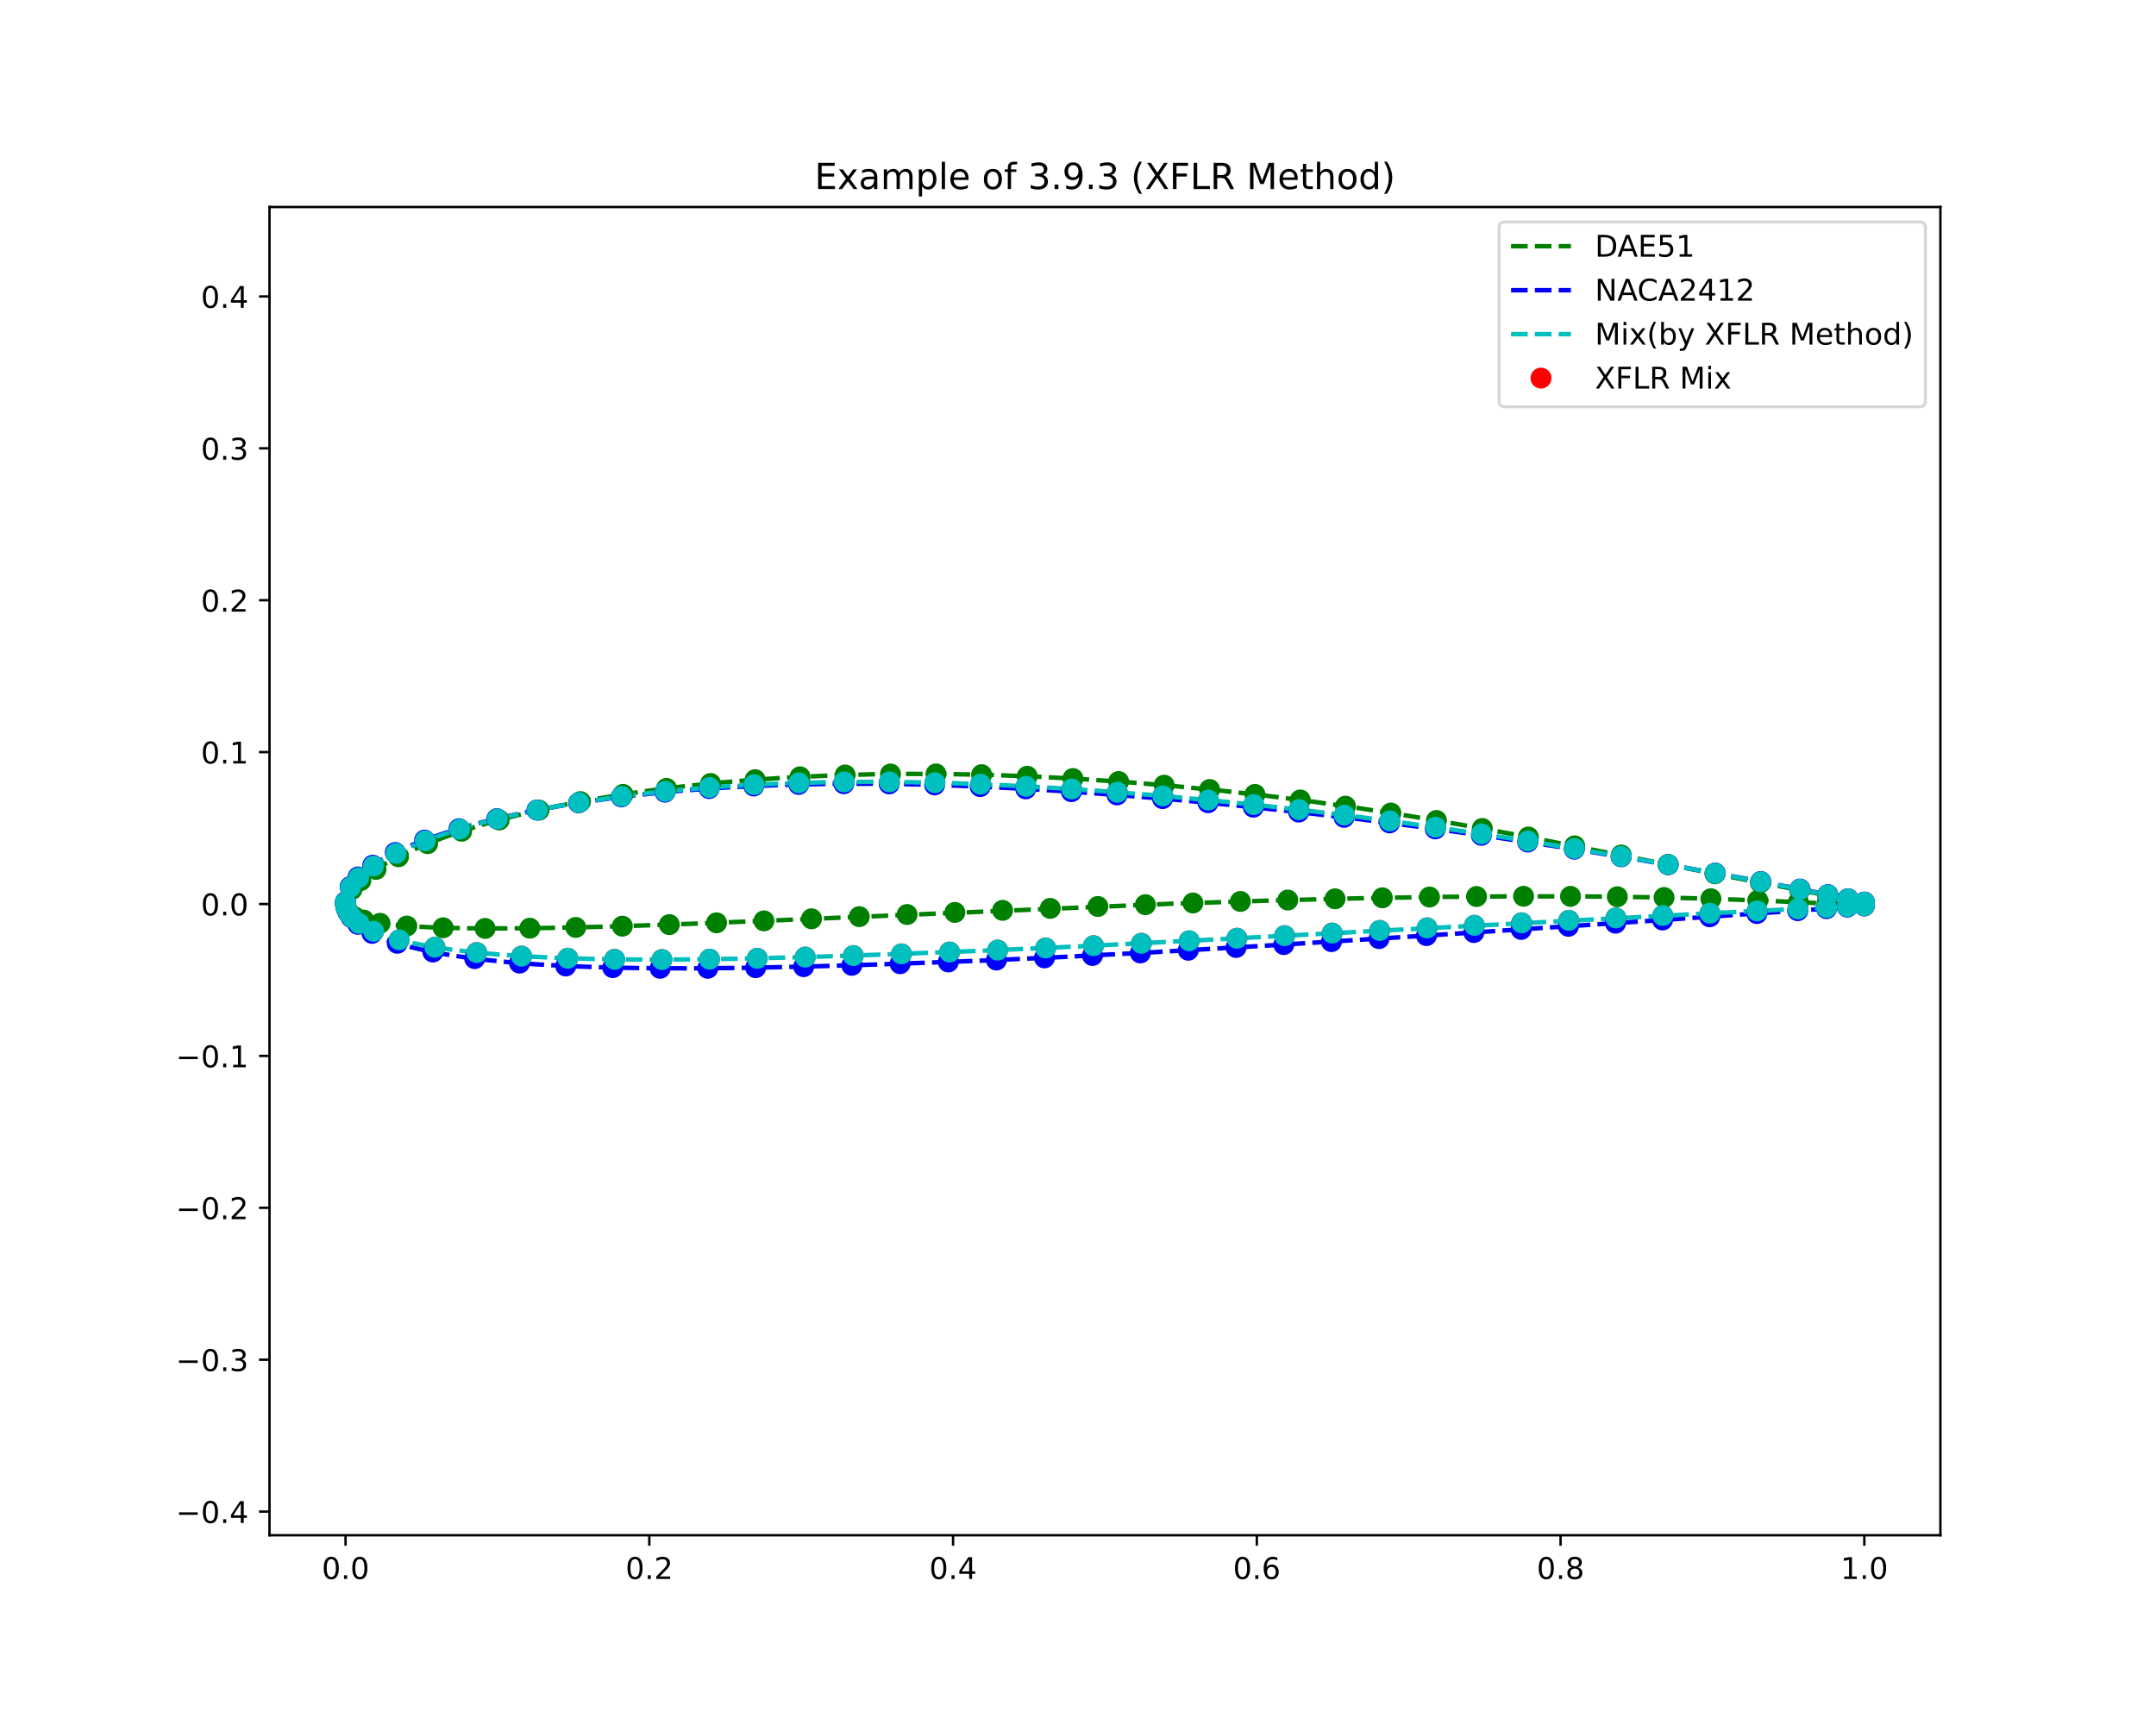 <?xml version="1.0" encoding="utf-8" standalone="no"?>
<!DOCTYPE svg PUBLIC "-//W3C//DTD SVG 1.1//EN"
  "http://www.w3.org/Graphics/SVG/1.1/DTD/svg11.dtd">
<!-- Created with matplotlib (https://matplotlib.org/) -->
<svg height="576pt" version="1.1" viewBox="0 0 720 576" width="720pt" xmlns="http://www.w3.org/2000/svg" xmlns:xlink="http://www.w3.org/1999/xlink">
 <defs>
  <style type="text/css">*{stroke-linecap:butt;stroke-linejoin:round;}</style>
 </defs>
 <g id="figure_1">
  <g id="patch_1">
   <path d="M 0 576 
L 720 576 
L 720 0 
L 0 0 
z
" style="fill:#ffffff;"/>
  </g>
  <g id="axes_1">
   <g id="patch_2">
    <path d="M 90 512.64 
L 648 512.64 
L 648 69.12 
L 90 69.12 
z
" style="fill:#ffffff;"/>
   </g>
   <g id="matplotlib.axis_1">
    <g id="xtick_1">
     <g id="line2d_1">
      <defs>
       <path d="M 0 0 
L 0 3.5 
" id="m745d425bd4" style="stroke:#000000;stroke-width:0.8;"/>
      </defs>
      <g>
       <use style="stroke:#000000;stroke-width:0.8;" x="115.401" xlink:href="#m745d425bd4" y="512.64"/>
      </g>
     </g>
     <g id="text_1">
      <!-- 0.0 -->
      <g transform="translate(107.45 527.238)scale(0.1 -0.1)">
       <defs>
        <path d="M 31.781 66.406 
Q 24.172 66.406 20.328 58.906 
Q 16.5 51.422 16.5 36.375 
Q 16.5 21.391 20.328 13.891 
Q 24.172 6.391 31.781 6.391 
Q 39.453 6.391 43.281 13.891 
Q 47.125 21.391 47.125 36.375 
Q 47.125 51.422 43.281 58.906 
Q 39.453 66.406 31.781 66.406 
z
M 31.781 74.219 
Q 44.047 74.219 50.516 64.516 
Q 56.984 54.828 56.984 36.375 
Q 56.984 17.969 50.516 8.266 
Q 44.047 -1.422 31.781 -1.422 
Q 19.531 -1.422 13.062 8.266 
Q 6.594 17.969 6.594 36.375 
Q 6.594 54.828 13.062 64.516 
Q 19.531 74.219 31.781 74.219 
z
" id="DejaVuSans-48"/>
        <path d="M 10.688 12.406 
L 21 12.406 
L 21 0 
L 10.688 0 
z
" id="DejaVuSans-46"/>
       </defs>
       <use xlink:href="#DejaVuSans-48"/>
       <use x="63.623" xlink:href="#DejaVuSans-46"/>
       <use x="95.41" xlink:href="#DejaVuSans-48"/>
      </g>
     </g>
    </g>
    <g id="xtick_2">
     <g id="line2d_2">
      <g>
       <use style="stroke:#000000;stroke-width:0.8;" x="216.84" xlink:href="#m745d425bd4" y="512.64"/>
      </g>
     </g>
     <g id="text_2">
      <!-- 0.2 -->
      <g transform="translate(208.888 527.238)scale(0.1 -0.1)">
       <defs>
        <path d="M 19.188 8.297 
L 53.609 8.297 
L 53.609 0 
L 7.328 0 
L 7.328 8.297 
Q 12.938 14.109 22.625 23.891 
Q 32.328 33.688 34.812 36.531 
Q 39.547 41.844 41.422 45.531 
Q 43.312 49.219 43.312 52.781 
Q 43.312 58.594 39.234 62.25 
Q 35.156 65.922 28.609 65.922 
Q 23.969 65.922 18.812 64.312 
Q 13.672 62.703 7.812 59.422 
L 7.812 69.391 
Q 13.766 71.781 18.938 73 
Q 24.125 74.219 28.422 74.219 
Q 39.75 74.219 46.484 68.547 
Q 53.219 62.891 53.219 53.422 
Q 53.219 48.922 51.531 44.891 
Q 49.859 40.875 45.406 35.406 
Q 44.188 33.984 37.641 27.219 
Q 31.109 20.453 19.188 8.297 
z
" id="DejaVuSans-50"/>
       </defs>
       <use xlink:href="#DejaVuSans-48"/>
       <use x="63.623" xlink:href="#DejaVuSans-46"/>
       <use x="95.41" xlink:href="#DejaVuSans-50"/>
      </g>
     </g>
    </g>
    <g id="xtick_3">
     <g id="line2d_3">
      <g>
       <use style="stroke:#000000;stroke-width:0.8;" x="318.278" xlink:href="#m745d425bd4" y="512.64"/>
      </g>
     </g>
     <g id="text_3">
      <!-- 0.4 -->
      <g transform="translate(310.327 527.238)scale(0.1 -0.1)">
       <defs>
        <path d="M 37.797 64.312 
L 12.891 25.391 
L 37.797 25.391 
z
M 35.203 72.906 
L 47.609 72.906 
L 47.609 25.391 
L 58.016 25.391 
L 58.016 17.188 
L 47.609 17.188 
L 47.609 0 
L 37.797 0 
L 37.797 17.188 
L 4.891 17.188 
L 4.891 26.703 
z
" id="DejaVuSans-52"/>
       </defs>
       <use xlink:href="#DejaVuSans-48"/>
       <use x="63.623" xlink:href="#DejaVuSans-46"/>
       <use x="95.41" xlink:href="#DejaVuSans-52"/>
      </g>
     </g>
    </g>
    <g id="xtick_4">
     <g id="line2d_4">
      <g>
       <use style="stroke:#000000;stroke-width:0.8;" x="419.717" xlink:href="#m745d425bd4" y="512.64"/>
      </g>
     </g>
     <g id="text_4">
      <!-- 0.6 -->
      <g transform="translate(411.765 527.238)scale(0.1 -0.1)">
       <defs>
        <path d="M 33.016 40.375 
Q 26.375 40.375 22.484 35.828 
Q 18.609 31.297 18.609 23.391 
Q 18.609 15.531 22.484 10.953 
Q 26.375 6.391 33.016 6.391 
Q 39.656 6.391 43.531 10.953 
Q 47.406 15.531 47.406 23.391 
Q 47.406 31.297 43.531 35.828 
Q 39.656 40.375 33.016 40.375 
z
M 52.594 71.297 
L 52.594 62.312 
Q 48.875 64.062 45.094 64.984 
Q 41.312 65.922 37.594 65.922 
Q 27.828 65.922 22.672 59.328 
Q 17.531 52.734 16.797 39.406 
Q 19.672 43.656 24.016 45.922 
Q 28.375 48.188 33.594 48.188 
Q 44.578 48.188 50.953 41.516 
Q 57.328 34.859 57.328 23.391 
Q 57.328 12.156 50.688 5.359 
Q 44.047 -1.422 33.016 -1.422 
Q 20.359 -1.422 13.672 8.266 
Q 6.984 17.969 6.984 36.375 
Q 6.984 53.656 15.188 63.938 
Q 23.391 74.219 37.203 74.219 
Q 40.922 74.219 44.703 73.484 
Q 48.484 72.75 52.594 71.297 
z
" id="DejaVuSans-54"/>
       </defs>
       <use xlink:href="#DejaVuSans-48"/>
       <use x="63.623" xlink:href="#DejaVuSans-46"/>
       <use x="95.41" xlink:href="#DejaVuSans-54"/>
      </g>
     </g>
    </g>
    <g id="xtick_5">
     <g id="line2d_5">
      <g>
       <use style="stroke:#000000;stroke-width:0.8;" x="521.155" xlink:href="#m745d425bd4" y="512.64"/>
      </g>
     </g>
     <g id="text_5">
      <!-- 0.8 -->
      <g transform="translate(513.204 527.238)scale(0.1 -0.1)">
       <defs>
        <path d="M 31.781 34.625 
Q 24.75 34.625 20.719 30.859 
Q 16.703 27.094 16.703 20.516 
Q 16.703 13.922 20.719 10.156 
Q 24.75 6.391 31.781 6.391 
Q 38.812 6.391 42.859 10.172 
Q 46.922 13.969 46.922 20.516 
Q 46.922 27.094 42.891 30.859 
Q 38.875 34.625 31.781 34.625 
z
M 21.922 38.812 
Q 15.578 40.375 12.031 44.719 
Q 8.5 49.078 8.5 55.328 
Q 8.5 64.062 14.719 69.141 
Q 20.953 74.219 31.781 74.219 
Q 42.672 74.219 48.875 69.141 
Q 55.078 64.062 55.078 55.328 
Q 55.078 49.078 51.531 44.719 
Q 48 40.375 41.703 38.812 
Q 48.828 37.156 52.797 32.312 
Q 56.781 27.484 56.781 20.516 
Q 56.781 9.906 50.312 4.234 
Q 43.844 -1.422 31.781 -1.422 
Q 19.734 -1.422 13.25 4.234 
Q 6.781 9.906 6.781 20.516 
Q 6.781 27.484 10.781 32.312 
Q 14.797 37.156 21.922 38.812 
z
M 18.312 54.391 
Q 18.312 48.734 21.844 45.562 
Q 25.391 42.391 31.781 42.391 
Q 38.141 42.391 41.719 45.562 
Q 45.312 48.734 45.312 54.391 
Q 45.312 60.062 41.719 63.234 
Q 38.141 66.406 31.781 66.406 
Q 25.391 66.406 21.844 63.234 
Q 18.312 60.062 18.312 54.391 
z
" id="DejaVuSans-56"/>
       </defs>
       <use xlink:href="#DejaVuSans-48"/>
       <use x="63.623" xlink:href="#DejaVuSans-46"/>
       <use x="95.41" xlink:href="#DejaVuSans-56"/>
      </g>
     </g>
    </g>
    <g id="xtick_6">
     <g id="line2d_6">
      <g>
       <use style="stroke:#000000;stroke-width:0.8;" x="622.594" xlink:href="#m745d425bd4" y="512.64"/>
      </g>
     </g>
     <g id="text_6">
      <!-- 1.0 -->
      <g transform="translate(614.642 527.238)scale(0.1 -0.1)">
       <defs>
        <path d="M 12.406 8.297 
L 28.516 8.297 
L 28.516 63.922 
L 10.984 60.406 
L 10.984 69.391 
L 28.422 72.906 
L 38.281 72.906 
L 38.281 8.297 
L 54.391 8.297 
L 54.391 0 
L 12.406 0 
z
" id="DejaVuSans-49"/>
       </defs>
       <use xlink:href="#DejaVuSans-49"/>
       <use x="63.623" xlink:href="#DejaVuSans-46"/>
       <use x="95.41" xlink:href="#DejaVuSans-48"/>
      </g>
     </g>
    </g>
   </g>
   <g id="matplotlib.axis_2">
    <g id="ytick_1">
     <g id="line2d_7">
      <defs>
       <path d="M 0 0 
L -3.5 0 
" id="mb96ddf2538" style="stroke:#000000;stroke-width:0.8;"/>
      </defs>
      <g>
       <use style="stroke:#000000;stroke-width:0.8;" x="90" xlink:href="#mb96ddf2538" y="504.738"/>
      </g>
     </g>
     <g id="text_7">
      <!-- −0.4 -->
      <g transform="translate(58.717 508.537)scale(0.1 -0.1)">
       <defs>
        <path d="M 10.594 35.5 
L 73.188 35.5 
L 73.188 27.203 
L 10.594 27.203 
z
" id="DejaVuSans-8722"/>
       </defs>
       <use xlink:href="#DejaVuSans-8722"/>
       <use x="83.789" xlink:href="#DejaVuSans-48"/>
       <use x="147.412" xlink:href="#DejaVuSans-46"/>
       <use x="179.199" xlink:href="#DejaVuSans-52"/>
      </g>
     </g>
    </g>
    <g id="ytick_2">
     <g id="line2d_8">
      <g>
       <use style="stroke:#000000;stroke-width:0.8;" x="90" xlink:href="#mb96ddf2538" y="454.018"/>
      </g>
     </g>
     <g id="text_8">
      <!-- −0.3 -->
      <g transform="translate(58.717 457.818)scale(0.1 -0.1)">
       <defs>
        <path d="M 40.578 39.312 
Q 47.656 37.797 51.625 33 
Q 55.609 28.219 55.609 21.188 
Q 55.609 10.406 48.188 4.484 
Q 40.766 -1.422 27.094 -1.422 
Q 22.516 -1.422 17.656 -0.516 
Q 12.797 0.391 7.625 2.203 
L 7.625 11.719 
Q 11.719 9.328 16.594 8.109 
Q 21.484 6.891 26.812 6.891 
Q 36.078 6.891 40.938 10.547 
Q 45.797 14.203 45.797 21.188 
Q 45.797 27.641 41.281 31.266 
Q 36.766 34.906 28.719 34.906 
L 20.219 34.906 
L 20.219 43.016 
L 29.109 43.016 
Q 36.375 43.016 40.234 45.922 
Q 44.094 48.828 44.094 54.297 
Q 44.094 59.906 40.109 62.906 
Q 36.141 65.922 28.719 65.922 
Q 24.656 65.922 20.016 65.031 
Q 15.375 64.156 9.812 62.312 
L 9.812 71.094 
Q 15.438 72.656 20.344 73.438 
Q 25.25 74.219 29.594 74.219 
Q 40.828 74.219 47.359 69.109 
Q 53.906 64.016 53.906 55.328 
Q 53.906 49.266 50.438 45.094 
Q 46.969 40.922 40.578 39.312 
z
" id="DejaVuSans-51"/>
       </defs>
       <use xlink:href="#DejaVuSans-8722"/>
       <use x="83.789" xlink:href="#DejaVuSans-48"/>
       <use x="147.412" xlink:href="#DejaVuSans-46"/>
       <use x="179.199" xlink:href="#DejaVuSans-51"/>
      </g>
     </g>
    </g>
    <g id="ytick_3">
     <g id="line2d_9">
      <g>
       <use style="stroke:#000000;stroke-width:0.8;" x="90" xlink:href="#mb96ddf2538" y="403.299"/>
      </g>
     </g>
     <g id="text_9">
      <!-- −0.2 -->
      <g transform="translate(58.717 407.098)scale(0.1 -0.1)">
       <use xlink:href="#DejaVuSans-8722"/>
       <use x="83.789" xlink:href="#DejaVuSans-48"/>
       <use x="147.412" xlink:href="#DejaVuSans-46"/>
       <use x="179.199" xlink:href="#DejaVuSans-50"/>
      </g>
     </g>
    </g>
    <g id="ytick_4">
     <g id="line2d_10">
      <g>
       <use style="stroke:#000000;stroke-width:0.8;" x="90" xlink:href="#mb96ddf2538" y="352.58"/>
      </g>
     </g>
     <g id="text_10">
      <!-- −0.1 -->
      <g transform="translate(58.717 356.379)scale(0.1 -0.1)">
       <use xlink:href="#DejaVuSans-8722"/>
       <use x="83.789" xlink:href="#DejaVuSans-48"/>
       <use x="147.412" xlink:href="#DejaVuSans-46"/>
       <use x="179.199" xlink:href="#DejaVuSans-49"/>
      </g>
     </g>
    </g>
    <g id="ytick_5">
     <g id="line2d_11">
      <g>
       <use style="stroke:#000000;stroke-width:0.8;" x="90" xlink:href="#mb96ddf2538" y="301.861"/>
      </g>
     </g>
     <g id="text_11">
      <!-- 0.0 -->
      <g transform="translate(67.097 305.66)scale(0.1 -0.1)">
       <use xlink:href="#DejaVuSans-48"/>
       <use x="63.623" xlink:href="#DejaVuSans-46"/>
       <use x="95.41" xlink:href="#DejaVuSans-48"/>
      </g>
     </g>
    </g>
    <g id="ytick_6">
     <g id="line2d_12">
      <g>
       <use style="stroke:#000000;stroke-width:0.8;" x="90" xlink:href="#mb96ddf2538" y="251.141"/>
      </g>
     </g>
     <g id="text_12">
      <!-- 0.1 -->
      <g transform="translate(67.097 254.941)scale(0.1 -0.1)">
       <use xlink:href="#DejaVuSans-48"/>
       <use x="63.623" xlink:href="#DejaVuSans-46"/>
       <use x="95.41" xlink:href="#DejaVuSans-49"/>
      </g>
     </g>
    </g>
    <g id="ytick_7">
     <g id="line2d_13">
      <g>
       <use style="stroke:#000000;stroke-width:0.8;" x="90" xlink:href="#mb96ddf2538" y="200.422"/>
      </g>
     </g>
     <g id="text_13">
      <!-- 0.2 -->
      <g transform="translate(67.097 204.221)scale(0.1 -0.1)">
       <use xlink:href="#DejaVuSans-48"/>
       <use x="63.623" xlink:href="#DejaVuSans-46"/>
       <use x="95.41" xlink:href="#DejaVuSans-50"/>
      </g>
     </g>
    </g>
    <g id="ytick_8">
     <g id="line2d_14">
      <g>
       <use style="stroke:#000000;stroke-width:0.8;" x="90" xlink:href="#mb96ddf2538" y="149.703"/>
      </g>
     </g>
     <g id="text_14">
      <!-- 0.3 -->
      <g transform="translate(67.097 153.502)scale(0.1 -0.1)">
       <use xlink:href="#DejaVuSans-48"/>
       <use x="63.623" xlink:href="#DejaVuSans-46"/>
       <use x="95.41" xlink:href="#DejaVuSans-51"/>
      </g>
     </g>
    </g>
    <g id="ytick_9">
     <g id="line2d_15">
      <g>
       <use style="stroke:#000000;stroke-width:0.8;" x="90" xlink:href="#mb96ddf2538" y="98.984"/>
      </g>
     </g>
     <g id="text_15">
      <!-- 0.4 -->
      <g transform="translate(67.097 102.783)scale(0.1 -0.1)">
       <use xlink:href="#DejaVuSans-48"/>
       <use x="63.623" xlink:href="#DejaVuSans-46"/>
       <use x="95.41" xlink:href="#DejaVuSans-52"/>
      </g>
     </g>
    </g>
   </g>
   <g id="line2d_16">
    <path clip-path="url(#pbe345ef941)" d="M 622.593 301.353 
L 579.166 293.05 
L 507.714 278.978 
L 487.382 275.287 
L 470.315 272.411 
L 453.397 269.787 
L 438.161 267.638 
L 423.081 265.728 
L 408.175 264.057 
L 392.003 262.474 
L 376.088 261.152 
L 360.455 260.089 
L 345.124 259.286 
L 330.12 258.742 
L 316.781 258.471 
L 303.745 258.41 
L 291.03 258.552 
L 278.651 258.894 
L 265.44 259.491 
L 252.673 260.305 
L 240.371 261.327 
L 228.552 262.542 
L 217.233 263.941 
L 206.432 265.511 
L 196.165 267.24 
L 186.45 269.117 
L 177.301 271.127 
L 169.488 273.059 
L 162.166 275.079 
L 155.347 277.173 
L 149.038 279.326 
L 143.25 281.523 
L 137.989 283.747 
L 133.266 285.977 
L 129.086 288.19 
L 125.795 290.165 
L 122.953 292.102 
L 120.58 293.962 
L 118.674 295.721 
L 117.354 297.228 
L 116.388 298.64 
L 115.799 299.855 
L 115.477 300.997 
L 115.406 302.074 
L 115.556 303.03 
L 115.881 303.87 
L 116.413 304.679 
L 117.086 305.34 
L 117.978 305.93 
L 119.294 306.539 
L 121.113 307.133 
L 123.854 307.778 
L 127.403 308.368 
L 131.893 308.891 
L 137.973 309.356 
L 146.004 309.731 
L 155.743 309.957 
L 168.111 310.011 
L 183.556 309.845 
L 202.542 309.415 
L 225.532 308.668 
L 256.3 307.438 
L 390.986 301.777 
L 425.88 300.652 
L 455.826 299.904 
L 481.808 299.47 
L 506.632 299.286 
L 530.173 299.339 
L 550.741 299.597 
L 569.83 300.051 
L 588.988 300.729 
L 608.185 301.617 
L 622.594 302.368 
L 622.594 302.368 
" style="fill:none;stroke:#008000;stroke-dasharray:5.55,2.4;stroke-dashoffset:0;stroke-width:1.5;"/>
   </g>
   <g id="line2d_17">
    <path clip-path="url(#pbe345ef941)" d="M 622.636 301.223 
L 603.371 297.311 
L 582.487 293.304 
L 561.629 289.532 
L 540.836 285.993 
L 520.146 282.686 
L 498.023 279.382 
L 476.11 276.346 
L 454.451 273.581 
L 433.093 271.089 
L 412.08 268.874 
L 392.913 267.07 
L 374.116 265.513 
L 355.72 264.207 
L 337.761 263.155 
L 320.271 262.359 
L 305.861 261.912 
L 291.829 261.701 
L 278.196 261.722 
L 264.981 261.968 
L 252.204 262.431 
L 239.885 263.106 
L 228.042 263.982 
L 216.693 265.05 
L 205.856 266.3 
L 195.548 267.72 
L 185.785 269.298 
L 176.583 271.023 
L 167.957 272.881 
L 160.629 274.675 
L 153.801 276.559 
L 147.484 278.523 
L 141.692 280.559 
L 136.435 282.655 
L 132.175 284.586 
L 128.374 286.551 
L 125.044 288.54 
L 122.495 290.318 
L 120.343 292.091 
L 118.798 293.62 
L 117.57 295.107 
L 116.545 296.707 
L 115.899 298.136 
L 115.504 299.587 
L 115.364 301.011 
L 115.459 302.306 
L 115.794 303.643 
L 116.382 304.991 
L 117.22 306.292 
L 118.215 307.445 
L 119.703 308.792 
L 121.527 310.103 
L 123.677 311.357 
L 126.133 312.55 
L 129.3 313.829 
L 132.831 315.021 
L 137.224 316.255 
L 142.045 317.383 
L 147.89 318.512 
L 154.233 319.514 
L 161.77 320.474 
L 169.879 321.288 
L 179.358 322.014 
L 190.352 322.617 
L 202.077 323.035 
L 215.494 323.289 
L 230.746 323.35 
L 247.974 323.194 
L 268.482 322.777 
L 293.831 322.026 
L 327.179 320.8 
L 352.8 319.651 
L 383.651 318.043 
L 423.046 315.751 
L 476.192 312.416 
L 550.207 307.537 
L 611.263 303.312 
L 622.551 302.498 
L 622.551 302.498 
" style="fill:none;stroke:#0000ff;stroke-dasharray:5.55,2.4;stroke-dashoffset:0;stroke-width:1.5;"/>
   </g>
   <g id="line2d_18">
    <path clip-path="url(#pbe345ef941)" d="M 622.628 301.249 
L 600.133 296.766 
L 574.438 291.879 
L 550.417 287.537 
L 528.105 283.723 
L 505.941 280.16 
L 485.53 277.093 
L 465.318 274.276 
L 445.342 271.718 
L 425.635 269.428 
L 406.235 267.413 
L 387.178 265.667 
L 368.497 264.193 
L 351.618 263.076 
L 335.116 262.194 
L 319.018 261.548 
L 304.638 261.188 
L 290.639 261.065 
L 277.041 261.176 
L 263.865 261.513 
L 251.13 262.067 
L 238.856 262.83 
L 227.061 263.792 
L 215.763 264.944 
L 204.98 266.275 
L 194.728 267.772 
L 185.024 269.424 
L 175.883 271.22 
L 167.322 273.145 
L 160.054 274.996 
L 153.288 276.933 
L 147.034 278.944 
L 141.306 281.021 
L 136.113 283.15 
L 131.91 285.101 
L 128.162 287.074 
L 124.885 289.067 
L 122.374 290.839 
L 120.261 292.593 
L 118.548 294.298 
L 117.385 295.744 
L 116.426 297.314 
L 115.828 298.704 
L 115.475 300.063 
L 115.372 301.369 
L 115.493 302.525 
L 115.826 303.686 
L 116.356 304.786 
L 117.066 305.808 
L 118.035 306.853 
L 119.49 308.061 
L 121.277 309.231 
L 123.379 310.346 
L 126.147 311.543 
L 129.283 312.656 
L 133.24 313.802 
L 138.138 314.96 
L 143.552 315.993 
L 150.085 316.996 
L 157.206 317.862 
L 165.628 318.655 
L 174.715 319.293 
L 185.289 319.818 
L 197.5 320.195 
L 211.5 320.394 
L 227.442 320.385 
L 245.472 320.149 
L 266.891 319.641 
L 294.501 318.748 
L 331.729 317.311 
L 362.977 315.884 
L 404.276 313.766 
L 582.327 304.376 
L 622.56 302.472 
L 622.56 302.472 
" style="fill:none;stroke:#00bfbf;stroke-dasharray:5.55,2.4;stroke-dashoffset:0;stroke-width:1.5;"/>
   </g>
   <g id="line2d_19">
    <defs>
     <path d="M 0 3 
C 0.796 3 1.559 2.684 2.121 2.121 
C 2.684 1.559 3 0.796 3 0 
C 3 -0.796 2.684 -1.559 2.121 -2.121 
C 1.559 -2.684 0.796 -3 0 -3 
C -0.796 -3 -1.559 -2.684 -2.121 -2.121 
C -2.684 -1.559 -3 -0.796 -3 0 
C -3 0.796 -2.684 1.559 -2.121 2.121 
C -1.559 2.684 -0.796 3 0 3 
z
" id="m51790ae863" style="stroke:#ff0000;"/>
    </defs>
    <g clip-path="url(#pbe345ef941)">
     <use style="fill:#ff0000;stroke:#ff0000;" x="622.628" xlink:href="#m51790ae863" y="301.249"/>
     <use style="fill:#ff0000;stroke:#ff0000;" x="617.15" xlink:href="#m51790ae863" y="300.136"/>
     <use style="fill:#ff0000;stroke:#ff0000;" x="610.4" xlink:href="#m51790ae863" y="298.786"/>
     <use style="fill:#ff0000;stroke:#ff0000;" x="601.099" xlink:href="#m51790ae863" y="296.954"/>
     <use style="fill:#ff0000;stroke:#ff0000;" x="587.992" xlink:href="#m51790ae863" y="294.427"/>
     <use style="fill:#ff0000;stroke:#ff0000;" x="572.78" xlink:href="#m51790ae863" y="291.572"/>
     <use style="fill:#ff0000;stroke:#ff0000;" x="557.091" xlink:href="#m51790ae863" y="288.72"/>
     <use style="fill:#ff0000;stroke:#ff0000;" x="541.395" xlink:href="#m51790ae863" y="285.968"/>
     <use style="fill:#ff0000;stroke:#ff0000;" x="525.771" xlink:href="#m51790ae863" y="283.337"/>
     <use style="fill:#ff0000;stroke:#ff0000;" x="510.228" xlink:href="#m51790ae863" y="280.831"/>
     <use style="fill:#ff0000;stroke:#ff0000;" x="494.77" xlink:href="#m51790ae863" y="278.455"/>
     <use style="fill:#ff0000;stroke:#ff0000;" x="479.401" xlink:href="#m51790ae863" y="276.214"/>
     <use style="fill:#ff0000;stroke:#ff0000;" x="464.126" xlink:href="#m51790ae863" y="274.117"/>
     <use style="fill:#ff0000;stroke:#ff0000;" x="448.935" xlink:href="#m51790ae863" y="272.161"/>
     <use style="fill:#ff0000;stroke:#ff0000;" x="433.798" xlink:href="#m51790ae863" y="270.348"/>
     <use style="fill:#ff0000;stroke:#ff0000;" x="418.669" xlink:href="#m51790ae863" y="268.677"/>
     <use style="fill:#ff0000;stroke:#ff0000;" x="403.522" xlink:href="#m51790ae863" y="267.15"/>
     <use style="fill:#ff0000;stroke:#ff0000;" x="388.343" xlink:href="#m51790ae863" y="265.767"/>
     <use style="fill:#ff0000;stroke:#ff0000;" x="373.132" xlink:href="#m51790ae863" y="264.536"/>
     <use style="fill:#ff0000;stroke:#ff0000;" x="357.899" xlink:href="#m51790ae863" y="263.467"/>
     <use style="fill:#ff0000;stroke:#ff0000;" x="342.656" xlink:href="#m51790ae863" y="262.57"/>
     <use style="fill:#ff0000;stroke:#ff0000;" x="327.426" xlink:href="#m51790ae863" y="261.857"/>
     <use style="fill:#ff0000;stroke:#ff0000;" x="312.217" xlink:href="#m51790ae863" y="261.349"/>
     <use style="fill:#ff0000;stroke:#ff0000;" x="297.034" xlink:href="#m51790ae863" y="261.092"/>
     <use style="fill:#ff0000;stroke:#ff0000;" x="281.894" xlink:href="#m51790ae863" y="261.11"/>
     <use style="fill:#ff0000;stroke:#ff0000;" x="266.815" xlink:href="#m51790ae863" y="261.417"/>
     <use style="fill:#ff0000;stroke:#ff0000;" x="251.814" xlink:href="#m51790ae863" y="262.031"/>
     <use style="fill:#ff0000;stroke:#ff0000;" x="236.916" xlink:href="#m51790ae863" y="262.972"/>
     <use style="fill:#ff0000;stroke:#ff0000;" x="222.168" xlink:href="#m51790ae863" y="264.263"/>
     <use style="fill:#ff0000;stroke:#ff0000;" x="207.617" xlink:href="#m51790ae863" y="265.927"/>
     <use style="fill:#ff0000;stroke:#ff0000;" x="193.338" xlink:href="#m51790ae863" y="267.994"/>
     <use style="fill:#ff0000;stroke:#ff0000;" x="179.439" xlink:href="#m51790ae863" y="270.492"/>
     <use style="fill:#ff0000;stroke:#ff0000;" x="166.077" xlink:href="#m51790ae863" y="273.447"/>
     <use style="fill:#ff0000;stroke:#ff0000;" x="153.474" xlink:href="#m51790ae863" y="276.876"/>
     <use style="fill:#ff0000;stroke:#ff0000;" x="142.007" xlink:href="#m51790ae863" y="280.753"/>
     <use style="fill:#ff0000;stroke:#ff0000;" x="132.217" xlink:href="#m51790ae863" y="284.95"/>
     <use style="fill:#ff0000;stroke:#ff0000;" x="124.706" xlink:href="#m51790ae863" y="289.185"/>
     <use style="fill:#ff0000;stroke:#ff0000;" x="119.756" xlink:href="#m51790ae863" y="293.062"/>
     <use style="fill:#ff0000;stroke:#ff0000;" x="117.039" xlink:href="#m51790ae863" y="296.255"/>
     <use style="fill:#ff0000;stroke:#ff0000;" x="115.371" xlink:href="#m51790ae863" y="301.247"/>
     <use style="fill:#ff0000;stroke:#ff0000;" x="115.412" xlink:href="#m51790ae863" y="302"/>
     <use style="fill:#ff0000;stroke:#ff0000;" x="115.716" xlink:href="#m51790ae863" y="303.377"/>
     <use style="fill:#ff0000;stroke:#ff0000;" x="116.333" xlink:href="#m51790ae863" y="304.747"/>
     <use style="fill:#ff0000;stroke:#ff0000;" x="117.494" xlink:href="#m51790ae863" y="306.303"/>
     <use style="fill:#ff0000;stroke:#ff0000;" x="119.907" xlink:href="#m51790ae863" y="308.357"/>
     <use style="fill:#ff0000;stroke:#ff0000;" x="124.772" xlink:href="#m51790ae863" y="310.978"/>
     <use style="fill:#ff0000;stroke:#ff0000;" x="133.307" xlink:href="#m51790ae863" y="313.82"/>
     <use style="fill:#ff0000;stroke:#ff0000;" x="145.238" xlink:href="#m51790ae863" y="316.274"/>
     <use style="fill:#ff0000;stroke:#ff0000;" x="159.22" xlink:href="#m51790ae863" y="318.072"/>
     <use style="fill:#ff0000;stroke:#ff0000;" x="174.184" xlink:href="#m51790ae863" y="319.261"/>
     <use style="fill:#ff0000;stroke:#ff0000;" x="189.612" xlink:href="#m51790ae863" y="319.976"/>
     <use style="fill:#ff0000;stroke:#ff0000;" x="205.27" xlink:href="#m51790ae863" y="320.332"/>
     <use style="fill:#ff0000;stroke:#ff0000;" x="221.063" xlink:href="#m51790ae863" y="320.415"/>
     <use style="fill:#ff0000;stroke:#ff0000;" x="236.948" xlink:href="#m51790ae863" y="320.286"/>
     <use style="fill:#ff0000;stroke:#ff0000;" x="252.902" xlink:href="#m51790ae863" y="319.996"/>
     <use style="fill:#ff0000;stroke:#ff0000;" x="268.911" xlink:href="#m51790ae863" y="319.583"/>
     <use style="fill:#ff0000;stroke:#ff0000;" x="284.969" xlink:href="#m51790ae863" y="319.079"/>
     <use style="fill:#ff0000;stroke:#ff0000;" x="301.056" xlink:href="#m51790ae863" y="318.51"/>
     <use style="fill:#ff0000;stroke:#ff0000;" x="317.124" xlink:href="#m51790ae863" y="317.901"/>
     <use style="fill:#ff0000;stroke:#ff0000;" x="333.166" xlink:href="#m51790ae863" y="317.251"/>
     <use style="fill:#ff0000;stroke:#ff0000;" x="349.187" xlink:href="#m51790ae863" y="316.538"/>
     <use style="fill:#ff0000;stroke:#ff0000;" x="365.189" xlink:href="#m51790ae863" y="315.776"/>
     <use style="fill:#ff0000;stroke:#ff0000;" x="381.173" xlink:href="#m51790ae863" y="314.974"/>
     <use style="fill:#ff0000;stroke:#ff0000;" x="397.136" xlink:href="#m51790ae863" y="314.144"/>
     <use style="fill:#ff0000;stroke:#ff0000;" x="413.079" xlink:href="#m51790ae863" y="313.294"/>
     <use style="fill:#ff0000;stroke:#ff0000;" x="428.997" xlink:href="#m51790ae863" y="312.43"/>
     <use style="fill:#ff0000;stroke:#ff0000;" x="444.887" xlink:href="#m51790ae863" y="311.562"/>
     <use style="fill:#ff0000;stroke:#ff0000;" x="460.746" xlink:href="#m51790ae863" y="310.692"/>
     <use style="fill:#ff0000;stroke:#ff0000;" x="476.575" xlink:href="#m51790ae863" y="309.829"/>
     <use style="fill:#ff0000;stroke:#ff0000;" x="492.377" xlink:href="#m51790ae863" y="308.975"/>
     <use style="fill:#ff0000;stroke:#ff0000;" x="508.157" xlink:href="#m51790ae863" y="308.132"/>
     <use style="fill:#ff0000;stroke:#ff0000;" x="523.909" xlink:href="#m51790ae863" y="307.304"/>
     <use style="fill:#ff0000;stroke:#ff0000;" x="539.624" xlink:href="#m51790ae863" y="306.492"/>
     <use style="fill:#ff0000;stroke:#ff0000;" x="555.305" xlink:href="#m51790ae863" y="305.698"/>
     <use style="fill:#ff0000;stroke:#ff0000;" x="571.035" xlink:href="#m51790ae863" y="304.921"/>
     <use style="fill:#ff0000;stroke:#ff0000;" x="586.784" xlink:href="#m51790ae863" y="304.162"/>
     <use style="fill:#ff0000;stroke:#ff0000;" x="600.404" xlink:href="#m51790ae863" y="303.516"/>
     <use style="fill:#ff0000;stroke:#ff0000;" x="610.006" xlink:href="#m51790ae863" y="303.066"/>
     <use style="fill:#ff0000;stroke:#ff0000;" x="616.939" xlink:href="#m51790ae863" y="302.741"/>
     <use style="fill:#ff0000;stroke:#ff0000;" x="622.56" xlink:href="#m51790ae863" y="302.472"/>
    </g>
   </g>
   <g id="line2d_20">
    <defs>
     <path d="M 0 3 
C 0.796 3 1.559 2.684 2.121 2.121 
C 2.684 1.559 3 0.796 3 0 
C 3 -0.796 2.684 -1.559 2.121 -2.121 
C 1.559 -2.684 0.796 -3 0 -3 
C -0.796 -3 -1.559 -2.684 -2.121 -2.121 
C -2.684 -1.559 -3 -0.796 -3 0 
C -3 0.796 -2.684 1.559 -2.121 2.121 
C -1.559 2.684 -0.796 3 0 3 
z
" id="m50020784f7" style="stroke:#008000;"/>
    </defs>
    <g clip-path="url(#pbe345ef941)">
     <use style="fill:#008000;stroke:#008000;" x="622.593" xlink:href="#m50020784f7" y="301.353"/>
     <use style="fill:#008000;stroke:#008000;" x="617.097" xlink:href="#m50020784f7" y="300.321"/>
     <use style="fill:#008000;stroke:#008000;" x="610.326" xlink:href="#m50020784f7" y="299.057"/>
     <use style="fill:#008000;stroke:#008000;" x="601.006" xlink:href="#m50020784f7" y="297.297"/>
     <use style="fill:#008000;stroke:#008000;" x="587.893" xlink:href="#m50020784f7" y="294.768"/>
     <use style="fill:#008000;stroke:#008000;" x="572.702" xlink:href="#m50020784f7" y="291.765"/>
     <use style="fill:#008000;stroke:#008000;" x="557.059" xlink:href="#m50020784f7" y="288.631"/>
     <use style="fill:#008000;stroke:#008000;" x="541.424" xlink:href="#m50020784f7" y="285.505"/>
     <use style="fill:#008000;stroke:#008000;" x="525.87" xlink:href="#m50020784f7" y="282.444"/>
     <use style="fill:#008000;stroke:#008000;" x="510.399" xlink:href="#m50020784f7" y="279.483"/>
     <use style="fill:#008000;stroke:#008000;" x="495.01" xlink:href="#m50020784f7" y="276.642"/>
     <use style="fill:#008000;stroke:#008000;" x="479.701" xlink:href="#m50020784f7" y="273.965"/>
     <use style="fill:#008000;stroke:#008000;" x="464.477" xlink:href="#m50020784f7" y="271.479"/>
     <use style="fill:#008000;stroke:#008000;" x="449.324" xlink:href="#m50020784f7" y="269.192"/>
     <use style="fill:#008000;stroke:#008000;" x="434.213" xlink:href="#m50020784f7" y="267.116"/>
     <use style="fill:#008000;stroke:#008000;" x="419.097" xlink:href="#m50020784f7" y="265.26"/>
     <use style="fill:#008000;stroke:#008000;" x="403.956" xlink:href="#m50020784f7" y="263.622"/>
     <use style="fill:#008000;stroke:#008000;" x="388.774" xlink:href="#m50020784f7" y="262.187"/>
     <use style="fill:#008000;stroke:#008000;" x="373.555" xlink:href="#m50020784f7" y="260.964"/>
     <use style="fill:#008000;stroke:#008000;" x="358.31" xlink:href="#m50020784f7" y="259.963"/>
     <use style="fill:#008000;stroke:#008000;" x="343.052" xlink:href="#m50020784f7" y="259.197"/>
     <use style="fill:#008000;stroke:#008000;" x="327.807" xlink:href="#m50020784f7" y="258.681"/>
     <use style="fill:#008000;stroke:#008000;" x="312.584" xlink:href="#m50020784f7" y="258.429"/>
     <use style="fill:#008000;stroke:#008000;" x="297.391" xlink:href="#m50020784f7" y="258.455"/>
     <use style="fill:#008000;stroke:#008000;" x="282.247" xlink:href="#m50020784f7" y="258.774"/>
     <use style="fill:#008000;stroke:#008000;" x="267.17" xlink:href="#m50020784f7" y="259.399"/>
     <use style="fill:#008000;stroke:#008000;" x="252.178" xlink:href="#m50020784f7" y="260.342"/>
     <use style="fill:#008000;stroke:#008000;" x="237.298" xlink:href="#m50020784f7" y="261.62"/>
     <use style="fill:#008000;stroke:#008000;" x="222.575" xlink:href="#m50020784f7" y="263.251"/>
     <use style="fill:#008000;stroke:#008000;" x="208.06" xlink:href="#m50020784f7" y="265.259"/>
     <use style="fill:#008000;stroke:#008000;" x="193.827" xlink:href="#m50020784f7" y="267.669"/>
     <use style="fill:#008000;stroke:#008000;" x="179.987" xlink:href="#m50020784f7" y="270.51"/>
     <use style="fill:#008000;stroke:#008000;" x="166.696" xlink:href="#m50020784f7" y="273.804"/>
     <use style="fill:#008000;stroke:#008000;" x="154.177" xlink:href="#m50020784f7" y="277.556"/>
     <use style="fill:#008000;stroke:#008000;" x="142.799" xlink:href="#m50020784f7" y="281.705"/>
     <use style="fill:#008000;stroke:#008000;" x="133.076" xlink:href="#m50020784f7" y="286.072"/>
     <use style="fill:#008000;stroke:#008000;" x="125.563" xlink:href="#m50020784f7" y="290.314"/>
     <use style="fill:#008000;stroke:#008000;" x="120.491" xlink:href="#m50020784f7" y="294.038"/>
     <use style="fill:#008000;stroke:#008000;" x="117.53" xlink:href="#m50020784f7" y="297.007"/>
     <use style="fill:#008000;stroke:#008000;" x="115.401" xlink:href="#m50020784f7" y="301.861"/>
     <use style="fill:#008000;stroke:#008000;" x="115.462" xlink:href="#m50020784f7" y="302.604"/>
     <use style="fill:#008000;stroke:#008000;" x="115.911" xlink:href="#m50020784f7" y="303.928"/>
     <use style="fill:#008000;stroke:#008000;" x="116.821" xlink:href="#m50020784f7" y="305.112"/>
     <use style="fill:#008000;stroke:#008000;" x="118.458" xlink:href="#m50020784f7" y="306.176"/>
     <use style="fill:#008000;stroke:#008000;" x="121.473" xlink:href="#m50020784f7" y="307.231"/>
     <use style="fill:#008000;stroke:#008000;" x="126.92" xlink:href="#m50020784f7" y="308.299"/>
     <use style="fill:#008000;stroke:#008000;" x="135.865" xlink:href="#m50020784f7" y="309.217"/>
     <use style="fill:#008000;stroke:#008000;" x="147.988" xlink:href="#m50020784f7" y="309.794"/>
     <use style="fill:#008000;stroke:#008000;" x="162.011" xlink:href="#m50020784f7" y="310.01"/>
     <use style="fill:#008000;stroke:#008000;" x="176.934" xlink:href="#m50020784f7" y="309.941"/>
     <use style="fill:#008000;stroke:#008000;" x="192.279" xlink:href="#m50020784f7" y="309.673"/>
     <use style="fill:#008000;stroke:#008000;" x="207.835" xlink:href="#m50020784f7" y="309.261"/>
     <use style="fill:#008000;stroke:#008000;" x="223.516" xlink:href="#m50020784f7" y="308.741"/>
     <use style="fill:#008000;stroke:#008000;" x="239.284" xlink:href="#m50020784f7" y="308.143"/>
     <use style="fill:#008000;stroke:#008000;" x="255.12" xlink:href="#m50020784f7" y="307.489"/>
     <use style="fill:#008000;stroke:#008000;" x="271.012" xlink:href="#m50020784f7" y="306.797"/>
     <use style="fill:#008000;stroke:#008000;" x="286.953" xlink:href="#m50020784f7" y="306.085"/>
     <use style="fill:#008000;stroke:#008000;" x="302.926" xlink:href="#m50020784f7" y="305.372"/>
     <use style="fill:#008000;stroke:#008000;" x="318.881" xlink:href="#m50020784f7" y="304.668"/>
     <use style="fill:#008000;stroke:#008000;" x="334.813" xlink:href="#m50020784f7" y="303.981"/>
     <use style="fill:#008000;stroke:#008000;" x="350.727" xlink:href="#m50020784f7" y="303.318"/>
     <use style="fill:#008000;stroke:#008000;" x="366.627" xlink:href="#m50020784f7" y="302.683"/>
     <use style="fill:#008000;stroke:#008000;" x="382.511" xlink:href="#m50020784f7" y="302.082"/>
     <use style="fill:#008000;stroke:#008000;" x="398.378" xlink:href="#m50020784f7" y="301.52"/>
     <use style="fill:#008000;stroke:#008000;" x="414.229" xlink:href="#m50020784f7" y="301.002"/>
     <use style="fill:#008000;stroke:#008000;" x="430.057" xlink:href="#m50020784f7" y="300.534"/>
     <use style="fill:#008000;stroke:#008000;" x="445.859" xlink:href="#m50020784f7" y="300.127"/>
     <use style="fill:#008000;stroke:#008000;" x="461.633" xlink:href="#m50020784f7" y="299.788"/>
     <use style="fill:#008000;stroke:#008000;" x="477.379" xlink:href="#m50020784f7" y="299.528"/>
     <use style="fill:#008000;stroke:#008000;" x="493.099" xlink:href="#m50020784f7" y="299.357"/>
     <use style="fill:#008000;stroke:#008000;" x="508.799" xlink:href="#m50020784f7" y="299.281"/>
     <use style="fill:#008000;stroke:#008000;" x="524.472" xlink:href="#m50020784f7" y="299.305"/>
     <use style="fill:#008000;stroke:#008000;" x="540.108" xlink:href="#m50020784f7" y="299.436"/>
     <use style="fill:#008000;stroke:#008000;" x="555.71" xlink:href="#m50020784f7" y="299.694"/>
     <use style="fill:#008000;stroke:#008000;" x="571.357" xlink:href="#m50020784f7" y="300.097"/>
     <use style="fill:#008000;stroke:#008000;" x="587.022" xlink:href="#m50020784f7" y="300.649"/>
     <use style="fill:#008000;stroke:#008000;" x="600.566" xlink:href="#m50020784f7" y="301.239"/>
     <use style="fill:#008000;stroke:#008000;" x="610.113" xlink:href="#m50020784f7" y="301.717"/>
     <use style="fill:#008000;stroke:#008000;" x="617.006" xlink:href="#m50020784f7" y="302.08"/>
     <use style="fill:#008000;stroke:#008000;" x="622.594" xlink:href="#m50020784f7" y="302.368"/>
    </g>
   </g>
   <g id="line2d_21">
    <defs>
     <path d="M 0 3 
C 0.796 3 1.559 2.684 2.121 2.121 
C 2.684 1.559 3 0.796 3 0 
C 3 -0.796 2.684 -1.559 2.121 -2.121 
C 1.559 -2.684 0.796 -3 0 -3 
C -0.796 -3 -1.559 -2.684 -2.121 -2.121 
C -2.684 -1.559 -3 -0.796 -3 0 
C -3 0.796 -2.684 1.559 -2.121 2.121 
C -1.559 2.684 -0.796 3 0 3 
z
" id="m2ec0ba8832" style="stroke:#0000ff;"/>
    </defs>
    <g clip-path="url(#pbe345ef941)">
     <use style="fill:#0000ff;stroke:#0000ff;" x="622.636" xlink:href="#m2ec0ba8832" y="301.223"/>
     <use style="fill:#0000ff;stroke:#0000ff;" x="617.164" xlink:href="#m2ec0ba8832" y="300.09"/>
     <use style="fill:#0000ff;stroke:#0000ff;" x="610.418" xlink:href="#m2ec0ba8832" y="298.718"/>
     <use style="fill:#0000ff;stroke:#0000ff;" x="601.122" xlink:href="#m2ec0ba8832" y="296.868"/>
     <use style="fill:#0000ff;stroke:#0000ff;" x="588.016" xlink:href="#m2ec0ba8832" y="294.342"/>
     <use style="fill:#0000ff;stroke:#0000ff;" x="572.799" xlink:href="#m2ec0ba8832" y="291.523"/>
     <use style="fill:#0000ff;stroke:#0000ff;" x="557.098" xlink:href="#m2ec0ba8832" y="288.742"/>
     <use style="fill:#0000ff;stroke:#0000ff;" x="541.387" xlink:href="#m2ec0ba8832" y="286.084"/>
     <use style="fill:#0000ff;stroke:#0000ff;" x="525.745" xlink:href="#m2ec0ba8832" y="283.56"/>
     <use style="fill:#0000ff;stroke:#0000ff;" x="510.185" xlink:href="#m2ec0ba8832" y="281.169"/>
     <use style="fill:#0000ff;stroke:#0000ff;" x="494.709" xlink:href="#m2ec0ba8832" y="278.908"/>
     <use style="fill:#0000ff;stroke:#0000ff;" x="479.325" xlink:href="#m2ec0ba8832" y="276.777"/>
     <use style="fill:#0000ff;stroke:#0000ff;" x="464.038" xlink:href="#m2ec0ba8832" y="274.776"/>
     <use style="fill:#0000ff;stroke:#0000ff;" x="448.837" xlink:href="#m2ec0ba8832" y="272.903"/>
     <use style="fill:#0000ff;stroke:#0000ff;" x="433.693" xlink:href="#m2ec0ba8832" y="271.155"/>
     <use style="fill:#0000ff;stroke:#0000ff;" x="418.56" xlink:href="#m2ec0ba8832" y="269.531"/>
     <use style="fill:#0000ff;stroke:#0000ff;" x="403.413" xlink:href="#m2ec0ba8832" y="268.032"/>
     <use style="fill:#0000ff;stroke:#0000ff;" x="388.234" xlink:href="#m2ec0ba8832" y="266.662"/>
     <use style="fill:#0000ff;stroke:#0000ff;" x="373.025" xlink:href="#m2ec0ba8832" y="265.429"/>
     <use style="fill:#0000ff;stroke:#0000ff;" x="357.794" xlink:href="#m2ec0ba8832" y="264.343"/>
     <use style="fill:#0000ff;stroke:#0000ff;" x="342.555" xlink:href="#m2ec0ba8832" y="263.413"/>
     <use style="fill:#0000ff;stroke:#0000ff;" x="327.329" xlink:href="#m2ec0ba8832" y="262.652"/>
     <use style="fill:#0000ff;stroke:#0000ff;" x="312.123" xlink:href="#m2ec0ba8832" y="262.079"/>
     <use style="fill:#0000ff;stroke:#0000ff;" x="296.942" xlink:href="#m2ec0ba8832" y="261.751"/>
     <use style="fill:#0000ff;stroke:#0000ff;" x="281.804" xlink:href="#m2ec0ba8832" y="261.694"/>
     <use style="fill:#0000ff;stroke:#0000ff;" x="266.724" xlink:href="#m2ec0ba8832" y="261.922"/>
     <use style="fill:#0000ff;stroke:#0000ff;" x="251.72" xlink:href="#m2ec0ba8832" y="262.454"/>
     <use style="fill:#0000ff;stroke:#0000ff;" x="236.818" xlink:href="#m2ec0ba8832" y="263.31"/>
     <use style="fill:#0000ff;stroke:#0000ff;" x="222.063" xlink:href="#m2ec0ba8832" y="264.516"/>
     <use style="fill:#0000ff;stroke:#0000ff;" x="207.504" xlink:href="#m2ec0ba8832" y="266.094"/>
     <use style="fill:#0000ff;stroke:#0000ff;" x="193.214" xlink:href="#m2ec0ba8832" y="268.075"/>
     <use style="fill:#0000ff;stroke:#0000ff;" x="179.3" xlink:href="#m2ec0ba8832" y="270.488"/>
     <use style="fill:#0000ff;stroke:#0000ff;" x="165.92" xlink:href="#m2ec0ba8832" y="273.358"/>
     <use style="fill:#0000ff;stroke:#0000ff;" x="153.296" xlink:href="#m2ec0ba8832" y="276.707"/>
     <use style="fill:#0000ff;stroke:#0000ff;" x="141.807" xlink:href="#m2ec0ba8832" y="280.516"/>
     <use style="fill:#0000ff;stroke:#0000ff;" x="131.999" xlink:href="#m2ec0ba8832" y="284.671"/>
     <use style="fill:#0000ff;stroke:#0000ff;" x="124.489" xlink:href="#m2ec0ba8832" y="288.905"/>
     <use style="fill:#0000ff;stroke:#0000ff;" x="119.57" xlink:href="#m2ec0ba8832" y="292.82"/>
     <use style="fill:#0000ff;stroke:#0000ff;" x="116.915" xlink:href="#m2ec0ba8832" y="296.07"/>
     <use style="fill:#0000ff;stroke:#0000ff;" x="115.364" xlink:href="#m2ec0ba8832" y="301.096"/>
     <use style="fill:#0000ff;stroke:#0000ff;" x="115.4" xlink:href="#m2ec0ba8832" y="301.852"/>
     <use style="fill:#0000ff;stroke:#0000ff;" x="115.668" xlink:href="#m2ec0ba8832" y="303.242"/>
     <use style="fill:#0000ff;stroke:#0000ff;" x="116.213" xlink:href="#m2ec0ba8832" y="304.659"/>
     <use style="fill:#0000ff;stroke:#0000ff;" x="117.255" xlink:href="#m2ec0ba8832" y="306.338"/>
     <use style="fill:#0000ff;stroke:#0000ff;" x="119.518" xlink:href="#m2ec0ba8832" y="308.641"/>
     <use style="fill:#0000ff;stroke:#0000ff;" x="124.238" xlink:href="#m2ec0ba8832" y="311.649"/>
     <use style="fill:#0000ff;stroke:#0000ff;" x="132.671" xlink:href="#m2ec0ba8832" y="314.971"/>
     <use style="fill:#0000ff;stroke:#0000ff;" x="144.553" xlink:href="#m2ec0ba8832" y="317.895"/>
     <use style="fill:#0000ff;stroke:#0000ff;" x="158.525" xlink:href="#m2ec0ba8832" y="320.088"/>
     <use style="fill:#0000ff;stroke:#0000ff;" x="173.5" xlink:href="#m2ec0ba8832" y="321.591"/>
     <use style="fill:#0000ff;stroke:#0000ff;" x="188.947" xlink:href="#m2ec0ba8832" y="322.552"/>
     <use style="fill:#0000ff;stroke:#0000ff;" x="204.631" xlink:href="#m2ec0ba8832" y="323.1"/>
     <use style="fill:#0000ff;stroke:#0000ff;" x="220.452" xlink:href="#m2ec0ba8832" y="323.333"/>
     <use style="fill:#0000ff;stroke:#0000ff;" x="236.367" xlink:href="#m2ec0ba8832" y="323.322"/>
     <use style="fill:#0000ff;stroke:#0000ff;" x="252.35" xlink:href="#m2ec0ba8832" y="323.123"/>
     <use style="fill:#0000ff;stroke:#0000ff;" x="268.388" xlink:href="#m2ec0ba8832" y="322.78"/>
     <use style="fill:#0000ff;stroke:#0000ff;" x="284.475" xlink:href="#m2ec0ba8832" y="322.327"/>
     <use style="fill:#0000ff;stroke:#0000ff;" x="300.591" xlink:href="#m2ec0ba8832" y="321.795"/>
     <use style="fill:#0000ff;stroke:#0000ff;" x="316.687" xlink:href="#m2ec0ba8832" y="321.21"/>
     <use style="fill:#0000ff;stroke:#0000ff;" x="332.756" xlink:href="#m2ec0ba8832" y="320.568"/>
     <use style="fill:#0000ff;stroke:#0000ff;" x="348.804" xlink:href="#m2ec0ba8832" y="319.843"/>
     <use style="fill:#0000ff;stroke:#0000ff;" x="364.831" xlink:href="#m2ec0ba8832" y="319.049"/>
     <use style="fill:#0000ff;stroke:#0000ff;" x="380.839" xlink:href="#m2ec0ba8832" y="318.197"/>
     <use style="fill:#0000ff;stroke:#0000ff;" x="396.827" xlink:href="#m2ec0ba8832" y="317.3"/>
     <use style="fill:#0000ff;stroke:#0000ff;" x="412.793" xlink:href="#m2ec0ba8832" y="316.367"/>
     <use style="fill:#0000ff;stroke:#0000ff;" x="428.734" xlink:href="#m2ec0ba8832" y="315.404"/>
     <use style="fill:#0000ff;stroke:#0000ff;" x="444.645" xlink:href="#m2ec0ba8832" y="314.42"/>
     <use style="fill:#0000ff;stroke:#0000ff;" x="460.525" xlink:href="#m2ec0ba8832" y="313.419"/>
     <use style="fill:#0000ff;stroke:#0000ff;" x="476.375" xlink:href="#m2ec0ba8832" y="312.404"/>
     <use style="fill:#0000ff;stroke:#0000ff;" x="492.197" xlink:href="#m2ec0ba8832" y="311.379"/>
     <use style="fill:#0000ff;stroke:#0000ff;" x="507.997" xlink:href="#m2ec0ba8832" y="310.345"/>
     <use style="fill:#0000ff;stroke:#0000ff;" x="523.769" xlink:href="#m2ec0ba8832" y="309.304"/>
     <use style="fill:#0000ff;stroke:#0000ff;" x="539.503" xlink:href="#m2ec0ba8832" y="308.256"/>
     <use style="fill:#0000ff;stroke:#0000ff;" x="555.205" xlink:href="#m2ec0ba8832" y="307.199"/>
     <use style="fill:#0000ff;stroke:#0000ff;" x="570.954" xlink:href="#m2ec0ba8832" y="306.128"/>
     <use style="fill:#0000ff;stroke:#0000ff;" x="586.724" xlink:href="#m2ec0ba8832" y="305.04"/>
     <use style="fill:#0000ff;stroke:#0000ff;" x="600.364" xlink:href="#m2ec0ba8832" y="304.086"/>
     <use style="fill:#0000ff;stroke:#0000ff;" x="609.979" xlink:href="#m2ec0ba8832" y="303.404"/>
     <use style="fill:#0000ff;stroke:#0000ff;" x="616.923" xlink:href="#m2ec0ba8832" y="302.906"/>
     <use style="fill:#0000ff;stroke:#0000ff;" x="622.551" xlink:href="#m2ec0ba8832" y="302.498"/>
    </g>
   </g>
   <g id="line2d_22">
    <defs>
     <path d="M 0 3 
C 0.796 3 1.559 2.684 2.121 2.121 
C 2.684 1.559 3 0.796 3 0 
C 3 -0.796 2.684 -1.559 2.121 -2.121 
C 1.559 -2.684 0.796 -3 0 -3 
C -0.796 -3 -1.559 -2.684 -2.121 -2.121 
C -2.684 -1.559 -3 -0.796 -3 0 
C -3 0.796 -2.684 1.559 -2.121 2.121 
C -1.559 2.684 -0.796 3 0 3 
z
" id="m2a51e4a106" style="stroke:#00bfbf;"/>
    </defs>
    <g clip-path="url(#pbe345ef941)">
     <use style="fill:#00bfbf;stroke:#00bfbf;" x="622.628" xlink:href="#m2a51e4a106" y="301.249"/>
     <use style="fill:#00bfbf;stroke:#00bfbf;" x="617.15" xlink:href="#m2a51e4a106" y="300.136"/>
     <use style="fill:#00bfbf;stroke:#00bfbf;" x="610.4" xlink:href="#m2a51e4a106" y="298.786"/>
     <use style="fill:#00bfbf;stroke:#00bfbf;" x="601.098" xlink:href="#m2a51e4a106" y="296.954"/>
     <use style="fill:#00bfbf;stroke:#00bfbf;" x="587.991" xlink:href="#m2a51e4a106" y="294.427"/>
     <use style="fill:#00bfbf;stroke:#00bfbf;" x="572.779" xlink:href="#m2a51e4a106" y="291.572"/>
     <use style="fill:#00bfbf;stroke:#00bfbf;" x="557.091" xlink:href="#m2a51e4a106" y="288.72"/>
     <use style="fill:#00bfbf;stroke:#00bfbf;" x="541.394" xlink:href="#m2a51e4a106" y="285.968"/>
     <use style="fill:#00bfbf;stroke:#00bfbf;" x="525.77" xlink:href="#m2a51e4a106" y="283.337"/>
     <use style="fill:#00bfbf;stroke:#00bfbf;" x="510.228" xlink:href="#m2a51e4a106" y="280.831"/>
     <use style="fill:#00bfbf;stroke:#00bfbf;" x="494.769" xlink:href="#m2a51e4a106" y="278.455"/>
     <use style="fill:#00bfbf;stroke:#00bfbf;" x="479.4" xlink:href="#m2a51e4a106" y="276.214"/>
     <use style="fill:#00bfbf;stroke:#00bfbf;" x="464.126" xlink:href="#m2a51e4a106" y="274.117"/>
     <use style="fill:#00bfbf;stroke:#00bfbf;" x="448.935" xlink:href="#m2a51e4a106" y="272.161"/>
     <use style="fill:#00bfbf;stroke:#00bfbf;" x="433.797" xlink:href="#m2a51e4a106" y="270.348"/>
     <use style="fill:#00bfbf;stroke:#00bfbf;" x="418.668" xlink:href="#m2a51e4a106" y="268.677"/>
     <use style="fill:#00bfbf;stroke:#00bfbf;" x="403.521" xlink:href="#m2a51e4a106" y="267.15"/>
     <use style="fill:#00bfbf;stroke:#00bfbf;" x="388.342" xlink:href="#m2a51e4a106" y="265.767"/>
     <use style="fill:#00bfbf;stroke:#00bfbf;" x="373.131" xlink:href="#m2a51e4a106" y="264.536"/>
     <use style="fill:#00bfbf;stroke:#00bfbf;" x="357.898" xlink:href="#m2a51e4a106" y="263.467"/>
     <use style="fill:#00bfbf;stroke:#00bfbf;" x="342.654" xlink:href="#m2a51e4a106" y="262.57"/>
     <use style="fill:#00bfbf;stroke:#00bfbf;" x="327.424" xlink:href="#m2a51e4a106" y="261.857"/>
     <use style="fill:#00bfbf;stroke:#00bfbf;" x="312.215" xlink:href="#m2a51e4a106" y="261.349"/>
     <use style="fill:#00bfbf;stroke:#00bfbf;" x="297.032" xlink:href="#m2a51e4a106" y="261.092"/>
     <use style="fill:#00bfbf;stroke:#00bfbf;" x="281.892" xlink:href="#m2a51e4a106" y="261.11"/>
     <use style="fill:#00bfbf;stroke:#00bfbf;" x="266.813" xlink:href="#m2a51e4a106" y="261.417"/>
     <use style="fill:#00bfbf;stroke:#00bfbf;" x="251.812" xlink:href="#m2a51e4a106" y="262.031"/>
     <use style="fill:#00bfbf;stroke:#00bfbf;" x="236.914" xlink:href="#m2a51e4a106" y="262.972"/>
     <use style="fill:#00bfbf;stroke:#00bfbf;" x="222.166" xlink:href="#m2a51e4a106" y="264.263"/>
     <use style="fill:#00bfbf;stroke:#00bfbf;" x="207.615" xlink:href="#m2a51e4a106" y="265.927"/>
     <use style="fill:#00bfbf;stroke:#00bfbf;" x="193.336" xlink:href="#m2a51e4a106" y="267.994"/>
     <use style="fill:#00bfbf;stroke:#00bfbf;" x="179.437" xlink:href="#m2a51e4a106" y="270.492"/>
     <use style="fill:#00bfbf;stroke:#00bfbf;" x="166.075" xlink:href="#m2a51e4a106" y="273.447"/>
     <use style="fill:#00bfbf;stroke:#00bfbf;" x="153.472" xlink:href="#m2a51e4a106" y="276.877"/>
     <use style="fill:#00bfbf;stroke:#00bfbf;" x="142.005" xlink:href="#m2a51e4a106" y="280.753"/>
     <use style="fill:#00bfbf;stroke:#00bfbf;" x="132.215" xlink:href="#m2a51e4a106" y="284.951"/>
     <use style="fill:#00bfbf;stroke:#00bfbf;" x="124.704" xlink:href="#m2a51e4a106" y="289.186"/>
     <use style="fill:#00bfbf;stroke:#00bfbf;" x="119.754" xlink:href="#m2a51e4a106" y="293.064"/>
     <use style="fill:#00bfbf;stroke:#00bfbf;" x="117.038" xlink:href="#m2a51e4a106" y="296.257"/>
     <use style="fill:#00bfbf;stroke:#00bfbf;" x="115.371" xlink:href="#m2a51e4a106" y="301.249"/>
     <use style="fill:#00bfbf;stroke:#00bfbf;" x="115.413" xlink:href="#m2a51e4a106" y="302.002"/>
     <use style="fill:#00bfbf;stroke:#00bfbf;" x="115.717" xlink:href="#m2a51e4a106" y="303.379"/>
     <use style="fill:#00bfbf;stroke:#00bfbf;" x="116.334" xlink:href="#m2a51e4a106" y="304.749"/>
     <use style="fill:#00bfbf;stroke:#00bfbf;" x="117.496" xlink:href="#m2a51e4a106" y="306.305"/>
     <use style="fill:#00bfbf;stroke:#00bfbf;" x="119.909" xlink:href="#m2a51e4a106" y="308.359"/>
     <use style="fill:#00bfbf;stroke:#00bfbf;" x="124.774" xlink:href="#m2a51e4a106" y="310.979"/>
     <use style="fill:#00bfbf;stroke:#00bfbf;" x="133.31" xlink:href="#m2a51e4a106" y="313.82"/>
     <use style="fill:#00bfbf;stroke:#00bfbf;" x="145.24" xlink:href="#m2a51e4a106" y="316.275"/>
     <use style="fill:#00bfbf;stroke:#00bfbf;" x="159.222" xlink:href="#m2a51e4a106" y="318.072"/>
     <use style="fill:#00bfbf;stroke:#00bfbf;" x="174.187" xlink:href="#m2a51e4a106" y="319.261"/>
     <use style="fill:#00bfbf;stroke:#00bfbf;" x="189.614" xlink:href="#m2a51e4a106" y="319.976"/>
     <use style="fill:#00bfbf;stroke:#00bfbf;" x="205.272" xlink:href="#m2a51e4a106" y="320.332"/>
     <use style="fill:#00bfbf;stroke:#00bfbf;" x="221.065" xlink:href="#m2a51e4a106" y="320.415"/>
     <use style="fill:#00bfbf;stroke:#00bfbf;" x="236.95" xlink:href="#m2a51e4a106" y="320.286"/>
     <use style="fill:#00bfbf;stroke:#00bfbf;" x="252.904" xlink:href="#m2a51e4a106" y="319.996"/>
     <use style="fill:#00bfbf;stroke:#00bfbf;" x="268.913" xlink:href="#m2a51e4a106" y="319.583"/>
     <use style="fill:#00bfbf;stroke:#00bfbf;" x="284.97" xlink:href="#m2a51e4a106" y="319.079"/>
     <use style="fill:#00bfbf;stroke:#00bfbf;" x="301.058" xlink:href="#m2a51e4a106" y="318.51"/>
     <use style="fill:#00bfbf;stroke:#00bfbf;" x="317.126" xlink:href="#m2a51e4a106" y="317.901"/>
     <use style="fill:#00bfbf;stroke:#00bfbf;" x="333.168" xlink:href="#m2a51e4a106" y="317.251"/>
     <use style="fill:#00bfbf;stroke:#00bfbf;" x="349.188" xlink:href="#m2a51e4a106" y="316.538"/>
     <use style="fill:#00bfbf;stroke:#00bfbf;" x="365.19" xlink:href="#m2a51e4a106" y="315.776"/>
     <use style="fill:#00bfbf;stroke:#00bfbf;" x="381.174" xlink:href="#m2a51e4a106" y="314.974"/>
     <use style="fill:#00bfbf;stroke:#00bfbf;" x="397.137" xlink:href="#m2a51e4a106" y="314.144"/>
     <use style="fill:#00bfbf;stroke:#00bfbf;" x="413.08" xlink:href="#m2a51e4a106" y="313.294"/>
     <use style="fill:#00bfbf;stroke:#00bfbf;" x="428.998" xlink:href="#m2a51e4a106" y="312.43"/>
     <use style="fill:#00bfbf;stroke:#00bfbf;" x="444.888" xlink:href="#m2a51e4a106" y="311.561"/>
     <use style="fill:#00bfbf;stroke:#00bfbf;" x="460.747" xlink:href="#m2a51e4a106" y="310.692"/>
     <use style="fill:#00bfbf;stroke:#00bfbf;" x="476.576" xlink:href="#m2a51e4a106" y="309.829"/>
     <use style="fill:#00bfbf;stroke:#00bfbf;" x="492.378" xlink:href="#m2a51e4a106" y="308.975"/>
     <use style="fill:#00bfbf;stroke:#00bfbf;" x="508.157" xlink:href="#m2a51e4a106" y="308.132"/>
     <use style="fill:#00bfbf;stroke:#00bfbf;" x="523.91" xlink:href="#m2a51e4a106" y="307.304"/>
     <use style="fill:#00bfbf;stroke:#00bfbf;" x="539.624" xlink:href="#m2a51e4a106" y="306.492"/>
     <use style="fill:#00bfbf;stroke:#00bfbf;" x="555.306" xlink:href="#m2a51e4a106" y="305.698"/>
     <use style="fill:#00bfbf;stroke:#00bfbf;" x="571.035" xlink:href="#m2a51e4a106" y="304.921"/>
     <use style="fill:#00bfbf;stroke:#00bfbf;" x="586.784" xlink:href="#m2a51e4a106" y="304.162"/>
     <use style="fill:#00bfbf;stroke:#00bfbf;" x="600.404" xlink:href="#m2a51e4a106" y="303.516"/>
     <use style="fill:#00bfbf;stroke:#00bfbf;" x="610.006" xlink:href="#m2a51e4a106" y="303.066"/>
     <use style="fill:#00bfbf;stroke:#00bfbf;" x="616.939" xlink:href="#m2a51e4a106" y="302.741"/>
     <use style="fill:#00bfbf;stroke:#00bfbf;" x="622.56" xlink:href="#m2a51e4a106" y="302.472"/>
    </g>
   </g>
   <g id="patch_3">
    <path d="M 90 512.64 
L 90 69.12 
" style="fill:none;stroke:#000000;stroke-linecap:square;stroke-linejoin:miter;stroke-width:0.8;"/>
   </g>
   <g id="patch_4">
    <path d="M 648 512.64 
L 648 69.12 
" style="fill:none;stroke:#000000;stroke-linecap:square;stroke-linejoin:miter;stroke-width:0.8;"/>
   </g>
   <g id="patch_5">
    <path d="M 90 512.64 
L 648 512.64 
" style="fill:none;stroke:#000000;stroke-linecap:square;stroke-linejoin:miter;stroke-width:0.8;"/>
   </g>
   <g id="patch_6">
    <path d="M 90 69.12 
L 648 69.12 
" style="fill:none;stroke:#000000;stroke-linecap:square;stroke-linejoin:miter;stroke-width:0.8;"/>
   </g>
   <g id="text_16">
    <!-- Example of 3.9.3 (XFLR Method) -->
    <g transform="translate(272.033 63.12)scale(0.12 -0.12)">
     <defs>
      <path d="M 9.812 72.906 
L 55.906 72.906 
L 55.906 64.594 
L 19.672 64.594 
L 19.672 43.016 
L 54.391 43.016 
L 54.391 34.719 
L 19.672 34.719 
L 19.672 8.297 
L 56.781 8.297 
L 56.781 0 
L 9.812 0 
z
" id="DejaVuSans-69"/>
      <path d="M 54.891 54.688 
L 35.109 28.078 
L 55.906 0 
L 45.312 0 
L 29.391 21.484 
L 13.484 0 
L 2.875 0 
L 24.125 28.609 
L 4.688 54.688 
L 15.281 54.688 
L 29.781 35.203 
L 44.281 54.688 
z
" id="DejaVuSans-120"/>
      <path d="M 34.281 27.484 
Q 23.391 27.484 19.188 25 
Q 14.984 22.516 14.984 16.5 
Q 14.984 11.719 18.141 8.906 
Q 21.297 6.109 26.703 6.109 
Q 34.188 6.109 38.703 11.406 
Q 43.219 16.703 43.219 25.484 
L 43.219 27.484 
z
M 52.203 31.203 
L 52.203 0 
L 43.219 0 
L 43.219 8.297 
Q 40.141 3.328 35.547 0.953 
Q 30.953 -1.422 24.312 -1.422 
Q 15.922 -1.422 10.953 3.297 
Q 6 8.016 6 15.922 
Q 6 25.141 12.172 29.828 
Q 18.359 34.516 30.609 34.516 
L 43.219 34.516 
L 43.219 35.406 
Q 43.219 41.609 39.141 45 
Q 35.062 48.391 27.688 48.391 
Q 23 48.391 18.547 47.266 
Q 14.109 46.141 10.016 43.891 
L 10.016 52.203 
Q 14.938 54.109 19.578 55.047 
Q 24.219 56 28.609 56 
Q 40.484 56 46.344 49.844 
Q 52.203 43.703 52.203 31.203 
z
" id="DejaVuSans-97"/>
      <path d="M 52 44.188 
Q 55.375 50.25 60.062 53.125 
Q 64.75 56 71.094 56 
Q 79.641 56 84.281 50.016 
Q 88.922 44.047 88.922 33.016 
L 88.922 0 
L 79.891 0 
L 79.891 32.719 
Q 79.891 40.578 77.094 44.375 
Q 74.312 48.188 68.609 48.188 
Q 61.625 48.188 57.562 43.547 
Q 53.516 38.922 53.516 30.906 
L 53.516 0 
L 44.484 0 
L 44.484 32.719 
Q 44.484 40.625 41.703 44.406 
Q 38.922 48.188 33.109 48.188 
Q 26.219 48.188 22.156 43.531 
Q 18.109 38.875 18.109 30.906 
L 18.109 0 
L 9.078 0 
L 9.078 54.688 
L 18.109 54.688 
L 18.109 46.188 
Q 21.188 51.219 25.484 53.609 
Q 29.781 56 35.688 56 
Q 41.656 56 45.828 52.969 
Q 50 49.953 52 44.188 
z
" id="DejaVuSans-109"/>
      <path d="M 18.109 8.203 
L 18.109 -20.797 
L 9.078 -20.797 
L 9.078 54.688 
L 18.109 54.688 
L 18.109 46.391 
Q 20.953 51.266 25.266 53.625 
Q 29.594 56 35.594 56 
Q 45.562 56 51.781 48.094 
Q 58.016 40.188 58.016 27.297 
Q 58.016 14.406 51.781 6.484 
Q 45.562 -1.422 35.594 -1.422 
Q 29.594 -1.422 25.266 0.953 
Q 20.953 3.328 18.109 8.203 
z
M 48.688 27.297 
Q 48.688 37.203 44.609 42.844 
Q 40.531 48.484 33.406 48.484 
Q 26.266 48.484 22.188 42.844 
Q 18.109 37.203 18.109 27.297 
Q 18.109 17.391 22.188 11.75 
Q 26.266 6.109 33.406 6.109 
Q 40.531 6.109 44.609 11.75 
Q 48.688 17.391 48.688 27.297 
z
" id="DejaVuSans-112"/>
      <path d="M 9.422 75.984 
L 18.406 75.984 
L 18.406 0 
L 9.422 0 
z
" id="DejaVuSans-108"/>
      <path d="M 56.203 29.594 
L 56.203 25.203 
L 14.891 25.203 
Q 15.484 15.922 20.484 11.062 
Q 25.484 6.203 34.422 6.203 
Q 39.594 6.203 44.453 7.469 
Q 49.312 8.734 54.109 11.281 
L 54.109 2.781 
Q 49.266 0.734 44.188 -0.344 
Q 39.109 -1.422 33.891 -1.422 
Q 20.797 -1.422 13.156 6.188 
Q 5.516 13.812 5.516 26.812 
Q 5.516 40.234 12.766 48.109 
Q 20.016 56 32.328 56 
Q 43.359 56 49.781 48.891 
Q 56.203 41.797 56.203 29.594 
z
M 47.219 32.234 
Q 47.125 39.594 43.094 43.984 
Q 39.062 48.391 32.422 48.391 
Q 24.906 48.391 20.391 44.141 
Q 15.875 39.891 15.188 32.172 
z
" id="DejaVuSans-101"/>
      <path id="DejaVuSans-32"/>
      <path d="M 30.609 48.391 
Q 23.391 48.391 19.188 42.75 
Q 14.984 37.109 14.984 27.297 
Q 14.984 17.484 19.156 11.844 
Q 23.344 6.203 30.609 6.203 
Q 37.797 6.203 41.984 11.859 
Q 46.188 17.531 46.188 27.297 
Q 46.188 37.016 41.984 42.703 
Q 37.797 48.391 30.609 48.391 
z
M 30.609 56 
Q 42.328 56 49.016 48.375 
Q 55.719 40.766 55.719 27.297 
Q 55.719 13.875 49.016 6.219 
Q 42.328 -1.422 30.609 -1.422 
Q 18.844 -1.422 12.172 6.219 
Q 5.516 13.875 5.516 27.297 
Q 5.516 40.766 12.172 48.375 
Q 18.844 56 30.609 56 
z
" id="DejaVuSans-111"/>
      <path d="M 37.109 75.984 
L 37.109 68.5 
L 28.516 68.5 
Q 23.688 68.5 21.797 66.547 
Q 19.922 64.594 19.922 59.516 
L 19.922 54.688 
L 34.719 54.688 
L 34.719 47.703 
L 19.922 47.703 
L 19.922 0 
L 10.891 0 
L 10.891 47.703 
L 2.297 47.703 
L 2.297 54.688 
L 10.891 54.688 
L 10.891 58.5 
Q 10.891 67.625 15.141 71.797 
Q 19.391 75.984 28.609 75.984 
z
" id="DejaVuSans-102"/>
      <path d="M 10.984 1.516 
L 10.984 10.5 
Q 14.703 8.734 18.5 7.812 
Q 22.312 6.891 25.984 6.891 
Q 35.75 6.891 40.891 13.453 
Q 46.047 20.016 46.781 33.406 
Q 43.953 29.203 39.594 26.953 
Q 35.25 24.703 29.984 24.703 
Q 19.047 24.703 12.672 31.312 
Q 6.297 37.938 6.297 49.422 
Q 6.297 60.641 12.938 67.422 
Q 19.578 74.219 30.609 74.219 
Q 43.266 74.219 49.922 64.516 
Q 56.594 54.828 56.594 36.375 
Q 56.594 19.141 48.406 8.859 
Q 40.234 -1.422 26.422 -1.422 
Q 22.703 -1.422 18.891 -0.688 
Q 15.094 0.047 10.984 1.516 
z
M 30.609 32.422 
Q 37.25 32.422 41.125 36.953 
Q 45.016 41.5 45.016 49.422 
Q 45.016 57.281 41.125 61.844 
Q 37.25 66.406 30.609 66.406 
Q 23.969 66.406 20.094 61.844 
Q 16.219 57.281 16.219 49.422 
Q 16.219 41.5 20.094 36.953 
Q 23.969 32.422 30.609 32.422 
z
" id="DejaVuSans-57"/>
      <path d="M 31 75.875 
Q 24.469 64.656 21.281 53.656 
Q 18.109 42.672 18.109 31.391 
Q 18.109 20.125 21.312 9.062 
Q 24.516 -2 31 -13.188 
L 23.188 -13.188 
Q 15.875 -1.703 12.234 9.375 
Q 8.594 20.453 8.594 31.391 
Q 8.594 42.281 12.203 53.312 
Q 15.828 64.359 23.188 75.875 
z
" id="DejaVuSans-40"/>
      <path d="M 6.297 72.906 
L 16.891 72.906 
L 35.016 45.797 
L 53.219 72.906 
L 63.812 72.906 
L 40.375 37.891 
L 65.375 0 
L 54.781 0 
L 34.281 31 
L 13.625 0 
L 2.984 0 
L 29 38.922 
z
" id="DejaVuSans-88"/>
      <path d="M 9.812 72.906 
L 51.703 72.906 
L 51.703 64.594 
L 19.672 64.594 
L 19.672 43.109 
L 48.578 43.109 
L 48.578 34.812 
L 19.672 34.812 
L 19.672 0 
L 9.812 0 
z
" id="DejaVuSans-70"/>
      <path d="M 9.812 72.906 
L 19.672 72.906 
L 19.672 8.297 
L 55.172 8.297 
L 55.172 0 
L 9.812 0 
z
" id="DejaVuSans-76"/>
      <path d="M 44.391 34.188 
Q 47.562 33.109 50.562 29.594 
Q 53.562 26.078 56.594 19.922 
L 66.609 0 
L 56 0 
L 46.688 18.703 
Q 43.062 26.031 39.672 28.422 
Q 36.281 30.812 30.422 30.812 
L 19.672 30.812 
L 19.672 0 
L 9.812 0 
L 9.812 72.906 
L 32.078 72.906 
Q 44.578 72.906 50.734 67.672 
Q 56.891 62.453 56.891 51.906 
Q 56.891 45.016 53.688 40.469 
Q 50.484 35.938 44.391 34.188 
z
M 19.672 64.797 
L 19.672 38.922 
L 32.078 38.922 
Q 39.203 38.922 42.844 42.219 
Q 46.484 45.516 46.484 51.906 
Q 46.484 58.297 42.844 61.547 
Q 39.203 64.797 32.078 64.797 
z
" id="DejaVuSans-82"/>
      <path d="M 9.812 72.906 
L 24.516 72.906 
L 43.109 23.297 
L 61.812 72.906 
L 76.516 72.906 
L 76.516 0 
L 66.891 0 
L 66.891 64.016 
L 48.094 14.016 
L 38.188 14.016 
L 19.391 64.016 
L 19.391 0 
L 9.812 0 
z
" id="DejaVuSans-77"/>
      <path d="M 18.312 70.219 
L 18.312 54.688 
L 36.812 54.688 
L 36.812 47.703 
L 18.312 47.703 
L 18.312 18.016 
Q 18.312 11.328 20.141 9.422 
Q 21.969 7.516 27.594 7.516 
L 36.812 7.516 
L 36.812 0 
L 27.594 0 
Q 17.188 0 13.234 3.875 
Q 9.281 7.766 9.281 18.016 
L 9.281 47.703 
L 2.688 47.703 
L 2.688 54.688 
L 9.281 54.688 
L 9.281 70.219 
z
" id="DejaVuSans-116"/>
      <path d="M 54.891 33.016 
L 54.891 0 
L 45.906 0 
L 45.906 32.719 
Q 45.906 40.484 42.875 44.328 
Q 39.844 48.188 33.797 48.188 
Q 26.516 48.188 22.312 43.547 
Q 18.109 38.922 18.109 30.906 
L 18.109 0 
L 9.078 0 
L 9.078 75.984 
L 18.109 75.984 
L 18.109 46.188 
Q 21.344 51.125 25.703 53.562 
Q 30.078 56 35.797 56 
Q 45.219 56 50.047 50.172 
Q 54.891 44.344 54.891 33.016 
z
" id="DejaVuSans-104"/>
      <path d="M 45.406 46.391 
L 45.406 75.984 
L 54.391 75.984 
L 54.391 0 
L 45.406 0 
L 45.406 8.203 
Q 42.578 3.328 38.25 0.953 
Q 33.938 -1.422 27.875 -1.422 
Q 17.969 -1.422 11.734 6.484 
Q 5.516 14.406 5.516 27.297 
Q 5.516 40.188 11.734 48.094 
Q 17.969 56 27.875 56 
Q 33.938 56 38.25 53.625 
Q 42.578 51.266 45.406 46.391 
z
M 14.797 27.297 
Q 14.797 17.391 18.875 11.75 
Q 22.953 6.109 30.078 6.109 
Q 37.203 6.109 41.297 11.75 
Q 45.406 17.391 45.406 27.297 
Q 45.406 37.203 41.297 42.844 
Q 37.203 48.484 30.078 48.484 
Q 22.953 48.484 18.875 42.844 
Q 14.797 37.203 14.797 27.297 
z
" id="DejaVuSans-100"/>
      <path d="M 8.016 75.875 
L 15.828 75.875 
Q 23.141 64.359 26.781 53.312 
Q 30.422 42.281 30.422 31.391 
Q 30.422 20.453 26.781 9.375 
Q 23.141 -1.703 15.828 -13.188 
L 8.016 -13.188 
Q 14.5 -2 17.703 9.062 
Q 20.906 20.125 20.906 31.391 
Q 20.906 42.672 17.703 53.656 
Q 14.5 64.656 8.016 75.875 
z
" id="DejaVuSans-41"/>
     </defs>
     <use xlink:href="#DejaVuSans-69"/>
     <use x="63.184" xlink:href="#DejaVuSans-120"/>
     <use x="122.363" xlink:href="#DejaVuSans-97"/>
     <use x="183.643" xlink:href="#DejaVuSans-109"/>
     <use x="281.055" xlink:href="#DejaVuSans-112"/>
     <use x="344.531" xlink:href="#DejaVuSans-108"/>
     <use x="372.314" xlink:href="#DejaVuSans-101"/>
     <use x="433.838" xlink:href="#DejaVuSans-32"/>
     <use x="465.625" xlink:href="#DejaVuSans-111"/>
     <use x="526.807" xlink:href="#DejaVuSans-102"/>
     <use x="562.012" xlink:href="#DejaVuSans-32"/>
     <use x="593.799" xlink:href="#DejaVuSans-51"/>
     <use x="657.422" xlink:href="#DejaVuSans-46"/>
     <use x="689.209" xlink:href="#DejaVuSans-57"/>
     <use x="752.832" xlink:href="#DejaVuSans-46"/>
     <use x="784.619" xlink:href="#DejaVuSans-51"/>
     <use x="848.242" xlink:href="#DejaVuSans-32"/>
     <use x="880.029" xlink:href="#DejaVuSans-40"/>
     <use x="919.043" xlink:href="#DejaVuSans-88"/>
     <use x="987.549" xlink:href="#DejaVuSans-70"/>
     <use x="1045.068" xlink:href="#DejaVuSans-76"/>
     <use x="1100.781" xlink:href="#DejaVuSans-82"/>
     <use x="1170.264" xlink:href="#DejaVuSans-32"/>
     <use x="1202.051" xlink:href="#DejaVuSans-77"/>
     <use x="1288.33" xlink:href="#DejaVuSans-101"/>
     <use x="1349.854" xlink:href="#DejaVuSans-116"/>
     <use x="1389.062" xlink:href="#DejaVuSans-104"/>
     <use x="1452.441" xlink:href="#DejaVuSans-111"/>
     <use x="1513.623" xlink:href="#DejaVuSans-100"/>
     <use x="1577.1" xlink:href="#DejaVuSans-41"/>
    </g>
   </g>
   <g id="legend_1">
    <g id="patch_7">
     <path d="M 502.62 135.833 
L 641 135.833 
Q 643 135.833 643 133.833 
L 643 76.12 
Q 643 74.12 641 74.12 
L 502.62 74.12 
Q 500.62 74.12 500.62 76.12 
L 500.62 133.833 
Q 500.62 135.833 502.62 135.833 
z
" style="fill:#ffffff;opacity:0.8;stroke:#cccccc;stroke-linejoin:miter;"/>
    </g>
    <g id="line2d_23">
     <path d="M 504.62 82.218 
L 524.62 82.218 
" style="fill:none;stroke:#008000;stroke-dasharray:5.55,2.4;stroke-dashoffset:0;stroke-width:1.5;"/>
    </g>
    <g id="line2d_24"/>
    <g id="text_17">
     <!-- DAE51 -->
     <g transform="translate(532.62 85.718)scale(0.1 -0.1)">
      <defs>
       <path d="M 19.672 64.797 
L 19.672 8.109 
L 31.594 8.109 
Q 46.688 8.109 53.688 14.938 
Q 60.688 21.781 60.688 36.531 
Q 60.688 51.172 53.688 57.984 
Q 46.688 64.797 31.594 64.797 
z
M 9.812 72.906 
L 30.078 72.906 
Q 51.266 72.906 61.172 64.094 
Q 71.094 55.281 71.094 36.531 
Q 71.094 17.672 61.125 8.828 
Q 51.172 0 30.078 0 
L 9.812 0 
z
" id="DejaVuSans-68"/>
       <path d="M 34.188 63.188 
L 20.797 26.906 
L 47.609 26.906 
z
M 28.609 72.906 
L 39.797 72.906 
L 67.578 0 
L 57.328 0 
L 50.688 18.703 
L 17.828 18.703 
L 11.188 0 
L 0.781 0 
z
" id="DejaVuSans-65"/>
       <path d="M 10.797 72.906 
L 49.516 72.906 
L 49.516 64.594 
L 19.828 64.594 
L 19.828 46.734 
Q 21.969 47.469 24.109 47.828 
Q 26.266 48.188 28.422 48.188 
Q 40.625 48.188 47.75 41.5 
Q 54.891 34.812 54.891 23.391 
Q 54.891 11.625 47.562 5.094 
Q 40.234 -1.422 26.906 -1.422 
Q 22.312 -1.422 17.547 -0.641 
Q 12.797 0.141 7.719 1.703 
L 7.719 11.625 
Q 12.109 9.234 16.797 8.062 
Q 21.484 6.891 26.703 6.891 
Q 35.156 6.891 40.078 11.328 
Q 45.016 15.766 45.016 23.391 
Q 45.016 31 40.078 35.438 
Q 35.156 39.891 26.703 39.891 
Q 22.75 39.891 18.812 39.016 
Q 14.891 38.141 10.797 36.281 
z
" id="DejaVuSans-53"/>
      </defs>
      <use xlink:href="#DejaVuSans-68"/>
      <use x="75.252" xlink:href="#DejaVuSans-65"/>
      <use x="143.66" xlink:href="#DejaVuSans-69"/>
      <use x="206.844" xlink:href="#DejaVuSans-53"/>
      <use x="270.467" xlink:href="#DejaVuSans-49"/>
     </g>
    </g>
    <g id="line2d_25">
     <path d="M 504.62 96.897 
L 524.62 96.897 
" style="fill:none;stroke:#0000ff;stroke-dasharray:5.55,2.4;stroke-dashoffset:0;stroke-width:1.5;"/>
    </g>
    <g id="line2d_26"/>
    <g id="text_18">
     <!-- NACA2412 -->
     <g transform="translate(532.62 100.397)scale(0.1 -0.1)">
      <defs>
       <path d="M 9.812 72.906 
L 23.094 72.906 
L 55.422 11.922 
L 55.422 72.906 
L 64.984 72.906 
L 64.984 0 
L 51.703 0 
L 19.391 60.984 
L 19.391 0 
L 9.812 0 
z
" id="DejaVuSans-78"/>
       <path d="M 64.406 67.281 
L 64.406 56.891 
Q 59.422 61.531 53.781 63.812 
Q 48.141 66.109 41.797 66.109 
Q 29.297 66.109 22.656 58.469 
Q 16.016 50.828 16.016 36.375 
Q 16.016 21.969 22.656 14.328 
Q 29.297 6.688 41.797 6.688 
Q 48.141 6.688 53.781 8.984 
Q 59.422 11.281 64.406 15.922 
L 64.406 5.609 
Q 59.234 2.094 53.438 0.328 
Q 47.656 -1.422 41.219 -1.422 
Q 24.656 -1.422 15.125 8.703 
Q 5.609 18.844 5.609 36.375 
Q 5.609 53.953 15.125 64.078 
Q 24.656 74.219 41.219 74.219 
Q 47.75 74.219 53.531 72.484 
Q 59.328 70.75 64.406 67.281 
z
" id="DejaVuSans-67"/>
      </defs>
      <use xlink:href="#DejaVuSans-78"/>
      <use x="74.805" xlink:href="#DejaVuSans-65"/>
      <use x="141.463" xlink:href="#DejaVuSans-67"/>
      <use x="211.287" xlink:href="#DejaVuSans-65"/>
      <use x="279.695" xlink:href="#DejaVuSans-50"/>
      <use x="343.318" xlink:href="#DejaVuSans-52"/>
      <use x="406.941" xlink:href="#DejaVuSans-49"/>
      <use x="470.564" xlink:href="#DejaVuSans-50"/>
     </g>
    </g>
    <g id="line2d_27">
     <path d="M 504.62 111.575 
L 524.62 111.575 
" style="fill:none;stroke:#00bfbf;stroke-dasharray:5.55,2.4;stroke-dashoffset:0;stroke-width:1.5;"/>
    </g>
    <g id="line2d_28"/>
    <g id="text_19">
     <!-- Mix(by XFLR Method) -->
     <g transform="translate(532.62 115.075)scale(0.1 -0.1)">
      <defs>
       <path d="M 9.422 54.688 
L 18.406 54.688 
L 18.406 0 
L 9.422 0 
z
M 9.422 75.984 
L 18.406 75.984 
L 18.406 64.594 
L 9.422 64.594 
z
" id="DejaVuSans-105"/>
       <path d="M 48.688 27.297 
Q 48.688 37.203 44.609 42.844 
Q 40.531 48.484 33.406 48.484 
Q 26.266 48.484 22.188 42.844 
Q 18.109 37.203 18.109 27.297 
Q 18.109 17.391 22.188 11.75 
Q 26.266 6.109 33.406 6.109 
Q 40.531 6.109 44.609 11.75 
Q 48.688 17.391 48.688 27.297 
z
M 18.109 46.391 
Q 20.953 51.266 25.266 53.625 
Q 29.594 56 35.594 56 
Q 45.562 56 51.781 48.094 
Q 58.016 40.188 58.016 27.297 
Q 58.016 14.406 51.781 6.484 
Q 45.562 -1.422 35.594 -1.422 
Q 29.594 -1.422 25.266 0.953 
Q 20.953 3.328 18.109 8.203 
L 18.109 0 
L 9.078 0 
L 9.078 75.984 
L 18.109 75.984 
z
" id="DejaVuSans-98"/>
       <path d="M 32.172 -5.078 
Q 28.375 -14.844 24.75 -17.812 
Q 21.141 -20.797 15.094 -20.797 
L 7.906 -20.797 
L 7.906 -13.281 
L 13.188 -13.281 
Q 16.891 -13.281 18.938 -11.516 
Q 21 -9.766 23.484 -3.219 
L 25.094 0.875 
L 2.984 54.688 
L 12.5 54.688 
L 29.594 11.922 
L 46.688 54.688 
L 56.203 54.688 
z
" id="DejaVuSans-121"/>
      </defs>
      <use xlink:href="#DejaVuSans-77"/>
      <use x="86.279" xlink:href="#DejaVuSans-105"/>
      <use x="114.062" xlink:href="#DejaVuSans-120"/>
      <use x="173.242" xlink:href="#DejaVuSans-40"/>
      <use x="212.256" xlink:href="#DejaVuSans-98"/>
      <use x="275.732" xlink:href="#DejaVuSans-121"/>
      <use x="334.912" xlink:href="#DejaVuSans-32"/>
      <use x="366.699" xlink:href="#DejaVuSans-88"/>
      <use x="435.205" xlink:href="#DejaVuSans-70"/>
      <use x="492.725" xlink:href="#DejaVuSans-76"/>
      <use x="548.438" xlink:href="#DejaVuSans-82"/>
      <use x="617.92" xlink:href="#DejaVuSans-32"/>
      <use x="649.707" xlink:href="#DejaVuSans-77"/>
      <use x="735.986" xlink:href="#DejaVuSans-101"/>
      <use x="797.51" xlink:href="#DejaVuSans-116"/>
      <use x="836.719" xlink:href="#DejaVuSans-104"/>
      <use x="900.098" xlink:href="#DejaVuSans-111"/>
      <use x="961.279" xlink:href="#DejaVuSans-100"/>
      <use x="1024.756" xlink:href="#DejaVuSans-41"/>
     </g>
    </g>
    <g id="line2d_29"/>
    <g id="line2d_30">
     <g>
      <use style="fill:#ff0000;stroke:#ff0000;" x="514.62" xlink:href="#m51790ae863" y="126.253"/>
     </g>
    </g>
    <g id="text_20">
     <!-- XFLR Mix -->
     <g transform="translate(532.62 129.753)scale(0.1 -0.1)">
      <use xlink:href="#DejaVuSans-88"/>
      <use x="68.506" xlink:href="#DejaVuSans-70"/>
      <use x="126.025" xlink:href="#DejaVuSans-76"/>
      <use x="181.738" xlink:href="#DejaVuSans-82"/>
      <use x="251.221" xlink:href="#DejaVuSans-32"/>
      <use x="283.008" xlink:href="#DejaVuSans-77"/>
      <use x="369.287" xlink:href="#DejaVuSans-105"/>
      <use x="397.07" xlink:href="#DejaVuSans-120"/>
     </g>
    </g>
   </g>
  </g>
 </g>
 <defs>
  <clipPath id="pbe345ef941">
   <rect height="443.52" width="558" x="90" y="69.12"/>
  </clipPath>
 </defs>
</svg>

